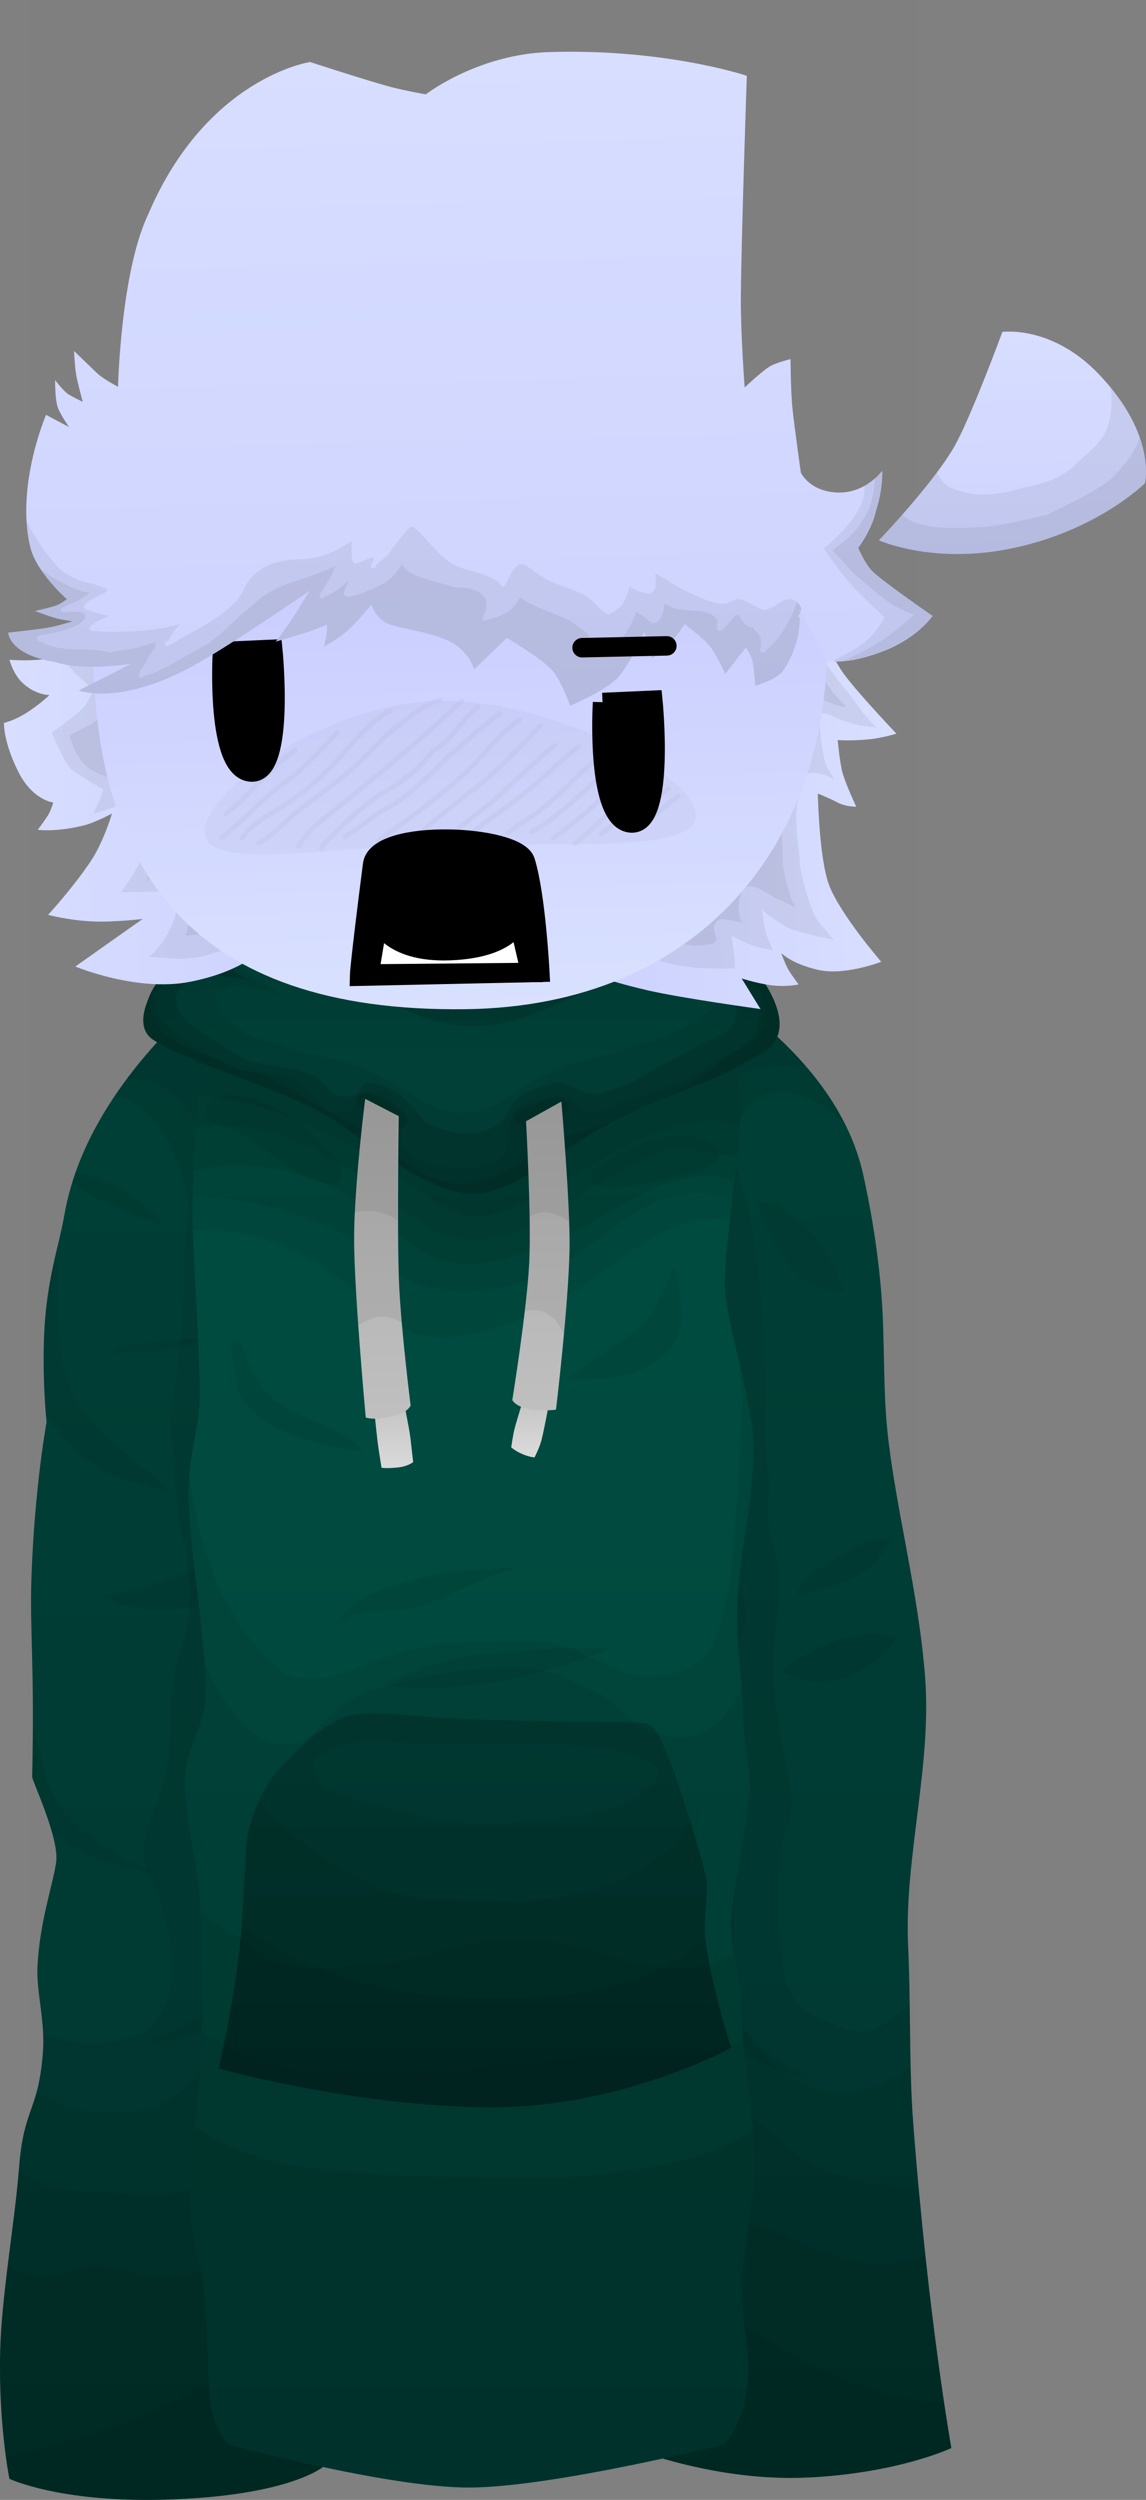<svg version="1.1" xmlns="http://www.w3.org/2000/svg" xmlns:xlink="http://www.w3.org/1999/xlink" width="117.804" height="256.899" viewBox="0,0,117.804,256.899"><rect x="0" y="0" width="117.804" height="256.899" fill="#808080" stroke="none"/><defs><linearGradient x1="286.158" y1="150.977" x2="286.158" y2="308.716" gradientUnits="userSpaceOnUse" id="color-1"><stop offset="0" stop-color="#004036"/><stop offset="1" stop-color="#003831"/></linearGradient><linearGradient x1="351.958" y1="149.625" x2="351.958" y2="307.046" gradientUnits="userSpaceOnUse" id="color-2"><stop offset="0" stop-color="#004036"/><stop offset="1" stop-color="#003831"/></linearGradient><linearGradient x1="319.939" y1="146.092" x2="319.939" y2="309.604" gradientUnits="userSpaceOnUse" id="color-3"><stop offset="0" stop-color="#004d41"/><stop offset="1" stop-color="#00453b"/></linearGradient><linearGradient x1="320.576" y1="230.609" x2="320.576" y2="266.638" gradientUnits="userSpaceOnUse" id="color-4"><stop offset="0" stop-color="#004036"/><stop offset="1" stop-color="#003831"/></linearGradient><linearGradient x1="318.348" y1="138.955" x2="318.348" y2="163.308" gradientUnits="userSpaceOnUse" id="color-5"><stop offset="0" stop-color="#003831"/><stop offset="1" stop-color="#004036"/></linearGradient><linearGradient x1="326.227" y1="197.667" x2="326.227" y2="203.133" gradientUnits="userSpaceOnUse" id="color-6"><stop offset="0" stop-color="#c3c3c3"/><stop offset="1" stop-color="#d9d9d9"/></linearGradient><linearGradient x1="327.404" y1="166.936" x2="327.404" y2="198.471" gradientUnits="userSpaceOnUse" id="color-7"><stop offset="0" stop-color="#acacac"/><stop offset="1" stop-color="#bfbfbf"/></linearGradient><linearGradient x1="311.761" y1="197.934" x2="311.761" y2="204.657" gradientUnits="userSpaceOnUse" id="color-8"><stop offset="0" stop-color="#c3c3c3"/><stop offset="1" stop-color="#d9d9d9"/></linearGradient><linearGradient x1="310.895" y1="167.397" x2="310.895" y2="199.033" gradientUnits="userSpaceOnUse" id="color-9"><stop offset="0" stop-color="#acacac"/><stop offset="1" stop-color="#bfbfbf"/></linearGradient><linearGradient x1="335.127" y1="135.382" x2="361.634" y2="134.809" gradientUnits="userSpaceOnUse" id="color-10"><stop offset="0" stop-color="#ced3ff"/><stop offset="1" stop-color="#d7deff"/></linearGradient><linearGradient x1="272.274" y1="137.611" x2="298.731" y2="137.038" gradientUnits="userSpaceOnUse" id="color-11"><stop offset="0" stop-color="#d7deff"/><stop offset="1" stop-color="#ced3ff"/></linearGradient><linearGradient x1="318.136" y1="81.206" x2="319.792" y2="157.686" gradientUnits="userSpaceOnUse" id="color-12"><stop offset="0" stop-color="#bfbfff"/><stop offset="1" stop-color="#d9e1ff"/></linearGradient><linearGradient x1="375.352" y1="88.054" x2="375.844" y2="110.8" gradientUnits="userSpaceOnUse" id="color-13"><stop offset="0" stop-color="#d7deff"/><stop offset="1" stop-color="#ced3ff"/></linearGradient><linearGradient x1="317.725" y1="59.55" x2="319.179" y2="126.752" gradientUnits="userSpaceOnUse" id="color-14"><stop offset="0" stop-color="#d7deff"/><stop offset="1" stop-color="#ced3ff"/></linearGradient></defs><g transform="translate(-271.666,-53.982)"><g stroke-miterlimit="10"><g stroke-linecap="butt"><path d="M274.689,307.207v-253.225h91.182v253.225z" fill-opacity="0.01" fill="#000000" stroke="none" stroke-width="0"/><path d="M277.49,304.986c0,0 2.31,-94.384 2.152,-118.012c-0.055,-8.153 8.187,-36.761 40.202,-36.921c31.602,-0.158 39.857,29.487 39.849,36.897c-0.077,46.243 3.168,117.986 3.168,117.986z" fill="#ffffff" stroke="#000000" stroke-width="2"/><g stroke="none"><g><g stroke-width="0"><g><g><path d="M272.637,308.716c0,0 -1.124,-5.467 -0.954,-13.002c0.133,-5.872 1.486,-13.162 1.947,-19.043c0.486,-6.199 1.971,-5.638 2.445,-11.758c0.251,-3.243 -0.692,-6.279 -0.558,-8.849c0.241,-4.627 1.497,-8.052 1.912,-10.646c0.397,-2.478 -2.467,-8.435 -2.457,-8.845c0.263,-11.445 -0.265,-15.046 -0.069,-20.607c0.325,-9.236 1.551,-15.849 1.551,-15.849c0,0 -0.453,-4.153 -0.25,-9.011c0.233,-5.579 1.558,-9.237 2.071,-12.23c2.808,-16.381 21.404,-27.899 21.404,-27.899c0,0 1.484,2.641 1.601,8.325c0.148,7.19 -1.037,18.824 -0.714,31.412c0.17,6.608 0.769,13.919 0.886,21.087c0.056,3.427 -1.832,7.233 -1.746,10.673c0.209,8.3 2.279,17.042 2.459,24.65c0.127,5.387 -1.765,11.174 -1.58,15.752c0.236,5.834 4.87,22.6 4.981,25.807c0.303,8.708 -0.451,18.625 -0.451,18.625c0,0 -3.356,3.219 -16.782,3.551c-10.621,0.263 -15.695,-2.145 -15.695,-2.145z" fill="url(#color-1)"/><path d="M336.845,305.651c0,0 2.601,-5.737 2.504,-11.392c-0.054,-3.142 -0.51,-8.551 -0.737,-15.638c-0.188,-5.874 3.666,-9.048 3.41,-16.645c-0.211,-6.283 -1.819,-6.504 -2.2,-13.536c-0.49,-9.05 1.358,-14.714 0.808,-24.436c-0.112,-1.974 0.765,-2.765 0.639,-4.756c-0.346,-5.469 0.328,-16.681 -0.136,-22.112c-0.274,-3.211 -3.267,-10.794 -3.589,-13.767c-0.238,-2.196 0.335,-3.485 0.126,-5.461c-0.985,-9.28 -3.256,-16.435 -3.887,-21.178c-0.635,-4.774 0.372,-7.105 0.372,-7.105c0,0 22.529,8.634 26.222,24.965c0.663,2.93 1.554,7.697 1.928,12.878c0.319,4.417 0.127,9.107 0.576,13.513c0.785,7.715 3.212,16.567 3.884,25.373c0.695,9.11 -2.158,18.572 -1.748,27.547c0.289,6.328 0.085,12.557 0.522,18.267c1.539,20.088 3.921,33.382 3.921,33.382c0,0 -5.478,2.605 -14.858,3.034c-9.322,0.426 -17.757,-2.934 -17.757,-2.934z" fill="url(#color-2)"/><path d="M271.683,295.715c0.133,-5.872 1.486,-13.162 1.947,-19.043c0.486,-6.199 1.971,-5.638 2.445,-11.758c0.052,-0.666 0.053,-1.323 0.023,-1.969c0.302,0.117 0.59,0.217 0.845,0.303c3.773,1.272 6.114,0.849 9.844,-0.473c3.886,-3.766 2.723,-9.281 1.173,-13.92c-0.401,-1.199 -1.263,-2.353 -1.462,-3.595c-0.41,-2.565 1.238,-5.37 1.849,-7.812c1.255,-3.756 0.613,-7.221 1.158,-11.035c0.291,-2.034 1.214,-3.943 1.495,-5.963c0.421,-3.023 -0.17,-7.583 -1.125,-10.448c0.02,-4.092 -1.09,-8.679 -0.375,-12.808c0.823,-4.752 1.138,-9.924 1.138,-14.789c0,-1.358 0.393,-2.874 0.374,-4.164c-0.054,-3.799 -2.962,-10.318 -6.711,-11.421c-0.309,-0.091 -0.607,-0.135 -0.894,-0.14c6.445,-9.615 16.27,-15.7 16.27,-15.7c0,0 1.484,2.641 1.601,8.325c0.148,7.19 -1.037,18.824 -0.714,31.412c0.17,6.608 0.769,13.919 0.886,21.087c0.056,3.427 -1.832,7.233 -1.746,10.673c0.209,8.3 2.279,17.042 2.459,24.65c0.127,5.387 -1.765,11.174 -1.58,15.752c0.236,5.834 4.87,22.6 4.981,25.807c0.303,8.708 -0.451,18.625 -0.451,18.625c0,0 -3.356,3.219 -16.782,3.551c-10.614,0.263 -15.688,-2.141 -15.695,-2.145c-0.002,-0.011 -1.124,-5.474 -0.954,-13.002z" fill-opacity="0.063" fill="#000000"/><path d="M336.845,305.651c0,0 2.601,-5.737 2.504,-11.392c-0.054,-3.142 -0.51,-8.551 -0.737,-15.638c-0.188,-5.874 3.666,-9.048 3.41,-16.645c-0.211,-6.283 -1.819,-6.504 -2.2,-13.536c-0.49,-9.05 1.358,-14.714 0.808,-24.436c-0.112,-1.974 0.765,-2.765 0.639,-4.756c-0.346,-5.469 0.328,-16.681 -0.136,-22.112c-0.274,-3.211 -3.267,-10.794 -3.589,-13.767c-0.238,-2.196 0.335,-3.485 0.126,-5.461c-0.985,-9.28 -3.256,-16.435 -3.887,-21.178c-0.635,-4.774 0.372,-7.105 0.372,-7.105c0,0 17.814,6.827 24.357,19.822c-3.044,-3.008 -8.262,-5.499 -10.862,-0.18c-1.286,2.632 0.308,6.314 0.962,8.926c1.716,8.582 1.747,17.006 1.794,25.769c0.54,2.158 0.062,4.452 0.255,6.686c0.133,1.541 0.875,2.929 1.039,4.437c0.31,2.86 -0.298,5.769 -0.521,8.59c-0.231,2.921 0.306,6.16 0.786,9.041c0.377,2.263 1.299,5.169 1.029,7.473c-0.158,1.343 -0.894,2.536 -1.037,3.904c-0.48,4.59 -0.351,9.345 0.567,13.874c0.746,1.504 1.291,2.454 2.864,3.174c1.222,0.56 3.791,1.769 5.133,1.637c1.521,-0.149 2.543,-1.188 3.652,-2.02c0.346,-0.259 0.682,-0.524 1.009,-0.794c0.06,4.219 0.062,8.33 0.359,12.203c1.539,20.088 3.921,33.382 3.921,33.382c0,0 -5.478,2.605 -14.858,3.034c-9.322,0.426 -17.757,-2.934 -17.757,-2.934z" fill-opacity="0.063" fill="#000000"/><path d="M271.683,295.715c0.133,-5.872 1.486,-13.162 1.947,-19.043c0.345,-4.399 1.193,-5.394 1.826,-7.789c6.791,4.21 17.827,2.733 17.827,-7.015c1.157,-3.323 0.835,-7.351 0.326,-10.757c-0.301,-2.014 -1.638,-3.866 -1.957,-5.871c-0.433,-2.721 0.665,-6.418 0.665,-9.298c-0.013,-2.079 1.041,-3.724 1.297,-5.749c0.339,-2.678 -0.295,-5.473 0,-8.154c0.207,-1.881 1.609,-3.808 1.638,-5.667c0.025,-1.61 -0.479,-4.167 -0.991,-5.705c0.063,-9.73 0.013,-19.23 0.013,-28.868c0,-5.604 -0.769,-12.722 -6.019,-16.18c-1.066,-0.702 -2.314,-0.656 -3.496,-0.846c6.379,-8.507 14.918,-13.796 14.918,-13.796c0,0 1.484,2.641 1.601,8.325c0.148,7.19 -1.037,18.824 -0.714,31.412c0.17,6.608 0.769,13.919 0.886,21.087c0.056,3.427 -1.832,7.233 -1.746,10.673c0.209,8.3 2.279,17.042 2.459,24.65c0.127,5.387 -1.765,11.174 -1.58,15.752c0.236,5.834 4.87,22.6 4.981,25.807c0.303,8.708 -0.451,18.625 -0.451,18.625c0,0 -3.356,3.219 -16.782,3.551c-10.614,0.263 -15.688,-2.141 -15.695,-2.145c-0.002,-0.011 -1.124,-5.474 -0.954,-13.002z" fill-opacity="0.063" fill="#000000"/><path d="M336.845,305.651c0,0 2.601,-5.737 2.504,-11.392c-0.054,-3.142 -0.51,-8.551 -0.737,-15.638c-0.188,-5.874 3.666,-9.048 3.41,-16.645c-0.211,-6.283 -1.819,-6.504 -2.2,-13.536c-0.49,-9.05 1.358,-14.714 0.808,-24.436c-0.112,-1.974 0.765,-2.765 0.639,-4.756c-0.346,-5.469 0.328,-16.681 -0.136,-22.112c-0.274,-3.211 -3.267,-10.794 -3.589,-13.767c-0.238,-2.196 0.335,-3.485 0.126,-5.461c-0.985,-9.28 -3.256,-16.435 -3.887,-21.178c-0.635,-4.774 0.372,-7.105 0.372,-7.105c0,0 12.39,4.749 20.3,13.864c-2.441,-0.043 -4.947,-0.041 -7.151,1.104c-4.184,2.174 -3.815,9.825 -2.836,13.741c0.014,3.543 1.311,7.189 1.299,10.703c-0.019,5.569 0.645,11.143 0.663,16.732c0.925,2.774 0.219,6.225 0.652,9.132c0.258,1.73 1.267,3.337 1.292,5.097c0.015,1.057 -0.835,2.372 -0.972,3.427c-0.34,2.623 -0.653,5.46 0,8.072c0,1.988 1.33,3.924 1.298,5.787c-0.049,2.835 -0.988,5.808 -1.298,8.646c-0.449,4.117 -0.334,8.35 -0.334,12.516c0.031,5.074 5.451,10.402 10.761,10.458c2.602,0.027 5.23,-0.924 7.447,-2.457c0.046,1.952 0.12,3.864 0.262,5.721c1.539,20.088 3.921,33.382 3.921,33.382c0,0 -5.478,2.605 -14.858,3.034c-9.322,0.426 -17.757,-2.934 -17.757,-2.934z" fill-opacity="0.063" fill="#000000"/><path d="M271.683,295.715c0.132,-5.826 1.465,-13.049 1.936,-18.905c0.264,0.253 0.539,0.496 0.827,0.728c2.826,2.269 7.955,1.311 11.205,2.123c2.885,0.015 6.907,-0.532 9.236,-2.502c3.253,-2.752 4.606,-10.541 3.289,-14.306c0.017,-2.703 -0.671,-5.461 -0.321,-8.198c0.214,-1.671 0.702,-3.689 0.66,-5.341c-0.055,-2.185 -1.632,-3.993 -1.312,-6.401c0.37,-2.783 1.625,-4.913 1.625,-7.784c-1.086,-3.257 0.143,-7.058 -0.326,-10.437c-0.839,-6.042 -0.313,-12.656 -0.313,-18.757c0,-7.581 1.917,-15.372 0.971,-22.953c-0.331,-2.651 -1.31,-5.187 -1.31,-7.866c-1.845,-5.73 -4.231,-12.106 -9.584,-14.519c5.611,-6.026 11.411,-9.619 11.411,-9.619c0,0 1.484,2.641 1.601,8.325c0.148,7.19 -1.037,18.824 -0.714,31.412c0.17,6.608 0.769,13.919 0.886,21.087c0.056,3.427 -1.832,7.233 -1.746,10.673c0.209,8.3 2.279,17.042 2.459,24.65c0.127,5.387 -1.765,11.174 -1.58,15.752c0.236,5.834 4.87,22.6 4.981,25.807c0.303,8.708 -0.451,18.625 -0.451,18.625c0,0 -3.356,3.219 -16.782,3.551c-10.614,0.263 -15.688,-2.141 -15.695,-2.145c-0.002,-0.011 -1.124,-5.474 -0.954,-13.002z" fill-opacity="0.063" fill="#000000"/><path d="M336.845,305.651c0,0 2.601,-5.737 2.504,-11.392c-0.054,-3.142 -0.51,-8.551 -0.737,-15.638c-0.188,-5.874 3.666,-9.048 3.41,-16.645c-0.211,-6.283 -1.819,-6.504 -2.2,-13.536c-0.49,-9.05 1.358,-14.714 0.808,-24.436c-0.112,-1.974 0.765,-2.765 0.639,-4.756c-0.346,-5.469 0.328,-16.681 -0.136,-22.112c-0.274,-3.211 -3.267,-10.794 -3.589,-13.767c-0.238,-2.196 0.335,-3.485 0.126,-5.461c-0.985,-9.28 -3.256,-16.435 -3.887,-21.178c-0.635,-4.774 0.372,-7.105 0.372,-7.105c0,0 8.632,3.308 16.085,9.702c-2.599,1.266 -5.485,1.815 -7.51,4.225c-3.052,3.63 -1.782,8.288 -3.149,12.542c-0.039,4.407 1.826,8.081 2.278,12.35c0.334,3.16 1.34,6.244 1.627,9.419c0.261,2.893 0.172,5.599 0.652,8.48c0.016,2.295 0.636,4.582 0.336,6.933c-0.35,2.733 -1.318,5.988 -0.984,8.762c0.182,1.511 1.623,2.98 1.623,4.444c0,1.904 -0.974,4.051 -0.974,6.098c-0.667,3.333 0.172,6.729 -0.318,10.049c-0.937,6.349 -1.263,13.277 1.68,19.098c0.568,2.26 -0.245,4.711 0.666,6.885c1.111,2.649 2.71,2.463 4.457,4.238c4.35,4.42 9.196,5.857 15.462,5.83c1.498,16.398 3.374,26.869 3.374,26.869c0,0 -5.478,2.605 -14.858,3.034c-9.322,0.426 -17.757,-2.934 -17.757,-2.934z" fill-opacity="0.063" fill="#000000"/><path d="M271.683,295.715c0.062,-2.747 0.391,-5.804 0.771,-8.883c1.056,0.579 2.256,0.944 3.668,1.044c1.522,0.108 2.904,-0.826 4.318,-1.088c1.938,-0.359 3.787,0.487 5.631,0.859c8.04,1.321 13.354,-4.438 17.056,-10.852c1.2,5.311 2.382,10.289 2.437,11.89c0.303,8.708 -0.451,18.625 -0.451,18.625c0,0 -3.356,3.219 -16.782,3.551c-10.614,0.263 -15.688,-2.141 -15.695,-2.145c-0.002,-0.011 -1.124,-5.474 -0.954,-13.002z" fill-opacity="0.063" fill="#000000"/><path d="M336.845,305.651c0,0 2.601,-5.737 2.504,-11.392c-0.054,-3.142 -0.51,-8.551 -0.737,-15.638c-0.051,-1.581 0.191,-2.966 0.568,-4.295c2.781,3.968 6.423,7.179 11.247,8.564c3.807,1.637 7.873,3.715 12.134,3.701c1.466,-0.005 2.855,-0.436 4.212,-1.013c1.329,12.38 2.689,19.973 2.689,19.973c0,0 -5.478,2.605 -14.858,3.034c-9.322,0.426 -17.757,-2.934 -17.757,-2.934z" fill-opacity="0.063" fill="#000000"/><path d="M305.565,288.684c0.303,8.708 -0.451,18.625 -0.451,18.625c0,0 -3.356,3.219 -16.782,3.551c-10.614,0.263 -15.688,-2.141 -15.695,-2.145c-0.001,-0.004 -0.175,-0.852 -0.376,-2.337c3.994,-0.786 7.908,-2.06 11.766,-3.348c7.918,-3.247 16.494,-7.267 21.534,-14.403c0.001,0.019 0.002,0.038 0.002,0.057z" fill-opacity="0.063" fill="#000000"/><path d="M336.845,305.651c0,0 2.601,-5.737 2.504,-11.392c-0.033,-1.91 -0.214,-4.657 -0.402,-8.109c4.089,4.003 9.435,6.94 14.119,9.748c4.637,2.32 10.244,4.819 15.649,4.988c0.45,3.016 0.746,4.665 0.746,4.665c0,0 -5.478,2.605 -14.858,3.034c-9.322,0.426 -17.757,-2.934 -17.757,-2.934z" fill-opacity="0.063" fill="#000000"/></g><path d="M297.694,256.347c2.747,-3.572 3.874,-9.028 4.208,-13.459c0.134,1.444 0.229,2.859 0.262,4.238c0.084,3.535 -0.703,7.243 -1.201,10.667c-4.643,4.335 -7.655,5.178 -14.866,6.3c5.023,-2.348 8.183,-3.306 11.598,-7.746z" fill-opacity="0.063" fill="#000000"/><path d="M274.972,236.573c0.042,-1.838 0.064,-3.474 0.072,-4.948c1.196,3.225 1.275,6.55 3.66,9.08c3.432,3.64 9.183,5.88 9.183,5.88c0,0 -3.395,-0.528 -6.265,-1.626c-2.055,-0.786 -3.601,-2.182 -4.539,-2.421c-0.701,-2.638 -2.118,-5.676 -2.112,-5.965z" fill-opacity="0.063" fill="#000000"/><path d="M276.204,191.107c0.144,-3.448 0.705,-6.163 1.234,-8.44c0.307,5.89 -0.227,11.026 2.06,15.198c1.892,3.453 6.257,6.075 9.788,9.444c-4.466,-1.061 -7.602,-1.613 -10.585,-5.102c-0.847,-0.991 -1.682,-1.775 -2.322,-2.903c-0.119,-1.44 -0.325,-4.629 -0.175,-8.199z" fill-opacity="0.063" fill="#000000"/><path d="M339.822,248.441c-0.021,-0.391 -0.038,-0.776 -0.051,-1.156c1.298,4.046 2.895,8.405 5.58,11.815c2.743,3.482 5.265,6.698 10.091,8.515c-6.012,-0.69 -9.213,-4.073 -13.616,-8.225c-0.495,-3.938 -1.684,-5.034 -2.004,-10.949z" fill-opacity="0.063" fill="#000000"/></g><path d="M282.882,193.14l0.002,-0l0.014,-0.024l0.122,-0.061l0.879,-0.753l0.59,-0.074l0.034,-0.013l0.036,0.003l1.641,-0.252l1.774,-0.127l0.019,-0.006l0.02,0.003l3.029,-0.263l1.919,-0.087l-1.165,0.453l-1.569,0.483l-1.505,0.347l-2.263,0.238h-1.61l-0.088,0.022l-0.09,-0.016l-1.786,0.128z" fill-opacity="0.063" fill="#000000"/><path d="M279.758,174.433h0.094l0.197,0.049l0.845,0.242l0.628,0.209l1.312,0.596l1.212,0.606l1.113,0.668l1.77,1.416l1.463,1.463l0.28,0.311l-1.501,-0.5l-2.354,-0.915l-0.005,-0.001l-0.004,-0.003l-1.629,-0.626l-1.949,-0.975l-1.229,-0.737l-0.953,-0.607c0.124,-0.409 0.258,-0.814 0.4,-1.215c0.102,0.013 0.205,0.019 0.31,0.019z" fill-opacity="0.063" fill="#000000"/><path d="M288.739,216.322c5.383,-1.871 8.721,-4.659 12.615,-8.157c0.043,1.214 0.076,2.427 0.096,3.637c0.007,0.427 -0.016,0.86 -0.062,1.297c-2.091,5.842 -13.147,7.571 -18.276,5.447c-0.337,-0.139 -0.611,-0.377 -0.848,-0.672c2.643,-0.275 5.96,-1.373 6.476,-1.552z" fill-opacity="0.063" fill="#000000"/></g><path d="M354.336,224.121c2.046,-1.285 4.173,-1.941 6.459,-2.251c0.736,-0.1 3.181,0.399 3.181,0.399c0,0 -1.357,1.566 -2.082,2.175c-2.028,1.703 -4.505,2.601 -7.179,2.276c-1.81,-0.516 -2.815,-0.992 -2.815,-0.992c0,0 2.144,-1.695 2.437,-1.606z" fill-opacity="0.063" fill="#000000" stroke-width="0.5"/><path d="M360.647,212.298c0.601,-0.223 2.745,-0.219 2.745,-0.219c0,0 -1.269,2.142 -2.284,2.975c-2.18,1.791 -7.52,3.004 -7.52,3.004c0,0 0.067,-1.635 2.154,-2.853z" fill-opacity="0.063" fill="#000000" stroke-width="0.5"/><path d="M352.105,178.28c2.249,1.176 4.073,3.444 5.161,5.582c0.539,1.06 1.195,3.009 1.195,3.009c0,0 -2.136,-0.382 -2.792,-0.614c-3.947,-1.399 -6.287,-8.75 -6.287,-8.75l1.983,0.163c0,0 0.654,0 0.741,0.61z" fill-opacity="0.063" fill="#000000" stroke-width="0.5"/></g><g stroke-width="0"><path d="M295.101,305.149c0,0 -1.297,-1.387 -1.731,-3.927c-0.498,-2.906 -0.176,-7.292 -0.799,-12.351c-0.297,-2.411 -1.176,-4.74 -1.319,-7.475c-0.232,-4.441 0.576,-9.191 0.944,-14.133c0.4,-5.373 0.364,-10.99 0.07,-17.121c-0.203,-4.238 -1.473,-8.536 -1.615,-12.821c-0.111,-3.351 2.32,-6.333 2.203,-9.641c-0.245,-6.943 -1.641,-13.714 -1.803,-19.995c-0.105,-4.077 1.251,-7.318 1.16,-10.911c-0.2,-7.966 -0.706,-13.573 -0.756,-17.907c-0.123,-10.636 1.918,-22.722 1.918,-22.722c0,0 10.9,-10.899 25.371,-10c2.907,0.181 5.434,1.065 7.789,1.516c15.351,2.94 19.619,10.121 19.619,10.121c0,0 1.369,-0.443 1.599,11.362c0.058,2.968 -1.745,13.522 -1.569,17.089c0.205,4.155 2.824,11.533 2.919,16.01c0.141,6.646 -1.799,11.752 -1.641,18.819c0.096,4.274 0.551,5.53 0.635,9.894c0.044,2.271 0.629,4.274 0.665,6.548c0.042,2.676 -2.004,11.683 -1.955,14.278c0.056,2.981 1.021,5.718 1.076,8.547c0.109,5.589 1.288,10.833 1.346,15.54c0.056,4.509 -1.351,9.871 -1.313,13.186c0.036,3.221 0.692,6.426 0.692,8.183c0,5.295 -2.455,7.914 -2.455,7.914c0,0 -17.739,4.455 -26.318,4.455c-8.436,0 -24.735,-4.455 -24.735,-4.455z" fill="url(#color-3)"/><path d="M294.145,266.549c0,0 1.362,-5.786 2.086,-11.858c0.583,-4.887 0.493,-9.958 0.931,-12.347c0.505,-2.757 2.463,-5.709 2.463,-5.709c0,0 4.856,-5.978 8.522,-6.46c2.782,-0.366 7.2,0.345 11.767,0.488c8.476,0.266 17.466,0.335 17.466,0.335c0,0 1.303,-0.039 1.87,1.067c1.626,3.17 3.962,10.549 4.949,14.652c0.467,1.94 -0.376,4.171 0.038,7.023c0.73,5.028 2.592,10.673 2.592,10.673c0,0 -11.197,6.148 -24.621,6.118c-13.929,-0.03 -28.062,-3.983 -28.062,-3.983z" fill="url(#color-4)"/><path d="M294.145,266.549c0,0 1.362,-5.786 2.086,-11.858c0.583,-4.887 0.493,-9.958 0.931,-12.347c0.505,-2.757 2.463,-5.709 2.463,-5.709c0,0 4.856,-5.978 8.522,-6.46c2.782,-0.366 7.2,0.345 11.767,0.488c8.476,0.266 17.466,0.335 17.466,0.335c0,0 1.303,-0.039 1.87,1.067c1.626,3.17 3.962,10.549 4.949,14.652c0.467,1.94 -0.376,4.171 0.038,7.023c0.73,5.028 2.592,10.673 2.592,10.673c0,0 -11.197,6.148 -24.621,6.118c-13.929,-0.03 -28.062,-3.983 -28.062,-3.983zM329.568,233.286c-2.197,-0.071 -9.9,0.018 -15.026,-0.174c-3.298,-0.123 -6.664,-0.835 -9.636,1.024c-1.208,0.754 -1.571,0.925 -0.377,3.031c0.69,1.217 4.642,1.903 5.943,2.292c5.6,1.678 9.4,2.134 15.452,1.665c4.216,-0.6 10.723,-0.509 13.185,-4.334c1.723,-2.676 -7.288,-3.433 -9.542,-3.505z" fill-opacity="0.063" fill="#000000"/><path d="M294.145,266.549c0,0 1.362,-5.786 2.086,-11.858c0.583,-4.887 0.493,-9.958 0.931,-12.347c0.206,-1.125 0.654,-2.283 1.113,-3.259c0.814,0.843 1.63,1.684 2.459,2.512c4.097,3.514 8.841,6.872 14.409,7.42c3.122,0.307 6.313,0.192 9.447,0.412c6.064,-0.348 14.779,-2.365 18.046,-8.288c0.638,2.056 1.194,4.045 1.563,5.577c0.467,1.94 -0.376,4.171 0.038,7.023c0.73,5.028 2.592,10.673 2.592,10.673c0,0 -11.197,6.148 -24.621,6.118c-13.929,-0.03 -28.062,-3.983 -28.062,-3.983z" fill-opacity="0.063" fill="#000000"/><path d="M294.145,266.549c0,0 1.362,-5.786 2.086,-11.858c0.114,-0.958 0.203,-1.923 0.274,-2.874c7.811,5.458 15.958,7.531 25.731,7.535c8.65,-0.004 14.857,-0.87 21.948,-6.028c0.015,0.137 0.032,0.276 0.052,0.416c0.73,5.028 2.592,10.673 2.592,10.673c0,0 -11.197,6.148 -24.621,6.118c-13.929,-0.03 -28.062,-3.983 -28.062,-3.983z" fill-opacity="0.063" fill="#000000"/><path d="M295.101,305.149c0,0 -1.297,-1.387 -1.731,-3.927c-0.498,-2.906 -0.176,-7.292 -0.799,-12.351c-0.297,-2.411 -1.176,-4.74 -1.319,-7.475c-0.232,-4.441 0.576,-9.191 0.944,-14.133c0.4,-5.373 0.364,-10.99 0.07,-17.121c-0.203,-4.238 -1.473,-8.536 -1.615,-12.821c-0.111,-3.351 2.32,-6.333 2.203,-9.641c-0.245,-6.943 -1.641,-13.714 -1.803,-19.995c-0.019,-0.734 0.01,-1.442 0.068,-2.129c1.202,7.899 3.332,15.39 10.021,20.585c4.317,1.287 7.416,-1.122 11.457,-2.289c4.346,-1.255 9.27,-1.24 13.757,-1.24c4.213,-0.014 6.535,2.435 10.296,3.424c2.651,0.697 6.605,-0.127 8.057,-2.672c1.075,-1.885 1.406,-4.396 1.925,-6.483c0.748,-5.932 0.858,-11.654 1.288,-17.576c0.125,-1.72 -0.088,-3.427 -0.223,-5.139c0.688,2.907 1.359,5.85 1.406,8.075c0.141,6.646 -1.799,11.752 -1.641,18.819c0.096,4.274 0.551,5.53 0.635,9.894c0.044,2.271 0.629,4.274 0.665,6.548c0.042,2.676 -2.004,11.683 -1.955,14.278c0.056,2.981 1.021,5.718 1.076,8.547c0.109,5.589 1.288,10.833 1.346,15.54c0.056,4.509 -1.351,9.871 -1.313,13.186c0.036,3.221 0.692,6.426 0.692,8.183c0,5.295 -2.455,7.914 -2.455,7.914c0,0 -17.739,4.455 -26.318,4.455c-8.436,0 -24.735,-4.455 -24.735,-4.455z" fill-opacity="0.063" fill="#000000"/><path d="M291.456,178.867c-0.123,-10.636 1.918,-22.722 1.918,-22.722c0,0 10.9,-10.899 25.371,-10c2.907,0.181 5.434,1.065 7.789,1.516c15.351,2.94 19.619,10.121 19.619,10.121c0,0 1.369,-0.443 1.599,11.362c0.034,1.751 -0.579,6.142 -1.052,10.181c-6.974,-1.048 -13.13,6.294 -18.883,9.168c-3.876,1.548 -9.659,4.022 -13.909,2.382c-2.768,-1.069 -4.749,-3.517 -7.089,-5.197c-4.258,-3.551 -9.836,-5.609 -15.33,-5.242c-0.017,-0.541 -0.029,-1.063 -0.035,-1.568z" fill-opacity="0.063" fill="#000000"/><path d="M295.101,305.149c0,0 -1.297,-1.387 -1.731,-3.927c-0.498,-2.906 -0.176,-7.292 -0.799,-12.351c-0.297,-2.411 -1.176,-4.74 -1.319,-7.475c-0.232,-4.441 0.576,-9.191 0.944,-14.133c0.4,-5.373 0.364,-10.99 0.07,-17.121c-0.203,-4.238 -1.473,-8.536 -1.615,-12.821c-0.111,-3.351 2.32,-6.333 2.203,-9.641c-0.032,-0.918 -0.085,-1.833 -0.152,-2.745c1.67,3.816 4.737,8.888 9.045,8.319c1.84,-0.243 2.651,-1.803 3.81,-2.962c1.465,-1.465 3.199,-2.35 5.19,-2.842c4.782,-1.365 10.71,-2.493 15.703,-1.946c2.623,0.288 4.656,1.686 6.984,2.574c1.66,1.119 2.85,2.888 4.72,3.697c4.917,2.126 8.151,-0.574 9.763,-4.388c0.084,0.994 0.154,2.106 0.182,3.566c0.044,2.271 0.629,4.274 0.665,6.548c0.042,2.676 -2.004,11.683 -1.955,14.278c0.056,2.981 1.021,5.718 1.076,8.547c0.109,5.589 1.288,10.833 1.346,15.54c0.056,4.509 -1.351,9.871 -1.313,13.186c0.036,3.221 0.692,6.426 0.692,8.183c0,5.295 -2.455,7.914 -2.455,7.914c0,0 -17.739,4.455 -26.318,4.455c-8.436,0 -24.735,-4.455 -24.735,-4.455z" fill-opacity="0.063" fill="#000000"/><path d="M293.374,156.145c0,0 10.9,-10.899 25.371,-10c2.907,0.181 5.434,1.065 7.789,1.516c15.351,2.94 19.619,10.121 19.619,10.121c0,0 1.369,-0.443 1.599,11.362c0.023,1.161 -0.239,3.482 -0.556,6.092c-6.087,-1.692 -10.626,2.351 -16.125,5.091c-4.757,2.036 -10.095,5.036 -15.225,2.68c-2.081,-0.956 -3.982,-3.079 -5.735,-4.538c-4.918,-3.509 -12.419,-5.997 -18.593,-4.113c0.344,-9.27 1.855,-18.211 1.855,-18.211z" fill-opacity="0.063" fill="#000000"/><path d="M295.101,305.149c0,0 -1.297,-1.387 -1.731,-3.927c-0.498,-2.906 -0.176,-7.292 -0.799,-12.351c-0.297,-2.411 -1.176,-4.74 -1.319,-7.475c-0.232,-4.441 0.576,-9.191 0.944,-14.133c0.396,-5.324 0.364,-10.888 0.078,-16.953c0.613,0.579 1.299,1.095 2.011,1.563c0.438,0.402 0.924,0.715 1.452,0.878c0.152,0.086 0.305,0.17 0.456,0.252c1.411,0.767 2.413,2.019 3.941,2.604c2.945,1.126 6.847,0.508 9.899,0.066c4.322,-0.027 8.592,-2.003 12.935,-2.367c4.181,-0.35 8.586,0.64 12.525,1.954c4.504,1.489 8.199,1.357 11.626,-0.446c0.305,1.861 0.729,3.668 0.765,5.515c0.109,5.589 1.288,10.833 1.346,15.54c0.056,4.509 -1.351,9.871 -1.313,13.186c0.036,3.221 0.692,6.426 0.692,8.183c0,5.295 -2.455,7.914 -2.455,7.914c0,0 -17.739,4.455 -26.318,4.455c-8.436,0 -24.735,-4.455 -24.735,-4.455z" fill-opacity="0.063" fill="#000000"/><path d="M293.374,156.145c0,0 10.9,-10.899 25.371,-10c2.907,0.181 5.434,1.065 7.789,1.516c15.351,2.94 19.619,10.121 19.619,10.121c0,0 1.369,-0.443 1.599,11.362c0.003,0.179 0,0.386 -0.009,0.617c-5.889,-2.215 -12.004,2.402 -17.596,5.184c-2.528,1.685 -7.562,4.697 -10.772,3.925c-3.398,-0.817 -6.267,-4.348 -9.344,-5.897c-5.733,-2.856 -11.471,-6.314 -17.999,-6.245c0.566,-6.003 1.34,-10.583 1.34,-10.583z" fill-opacity="0.063" fill="#000000"/><path d="M293.374,156.145c0,0 10.9,-10.899 25.371,-10c2.907,0.181 5.434,1.065 7.789,1.516c15.351,2.94 19.619,10.121 19.619,10.121c0,0 1.369,-0.443 1.599,11.362c0.022,1.123 -0.416,5.654 -0.719,8.159c-6.76,-2.558 -11.64,2.485 -16.779,6.156c-4.49,3.003 -11.785,4.427 -16.918,1.964c-2.149,-1.031 -4.803,-3.556 -6.747,-4.855c-5.022,-2.249 -9.639,-3.485 -15.189,-3.645c0.199,-9.86 1.973,-20.777 1.973,-20.777z" fill-opacity="0.063" fill="#000000"/><path d="M293.374,156.145c0,0 10.9,-10.899 25.371,-10c2.907,0.181 5.434,1.065 7.789,1.516c15.351,2.94 19.619,10.121 19.619,10.121c0,0 1.369,-0.443 1.599,11.362c0.015,0.782 -0.099,2.093 -0.272,3.663c-4.431,-0.3 -5.325,-1.61 -9.055,0.021c-1.769,0.774 -7.902,4.143 -9.235,5.479c-3.008,2.523 -9.573,4.194 -13.082,2.021c-2.153,-1.334 -4.553,-3.226 -6.49,-4.838c-4.689,-3.353 -11.764,-7.005 -17.864,-5.515c0.577,-7.427 1.617,-13.829 1.617,-13.829z" fill-opacity="0.063" fill="#000000"/><path d="M295.101,305.149c0,0 -1.297,-1.387 -1.731,-3.927c-0.498,-2.906 -0.176,-7.292 -0.799,-12.351c-0.297,-2.411 -1.176,-4.74 -1.319,-7.475c-0.232,-4.441 0.576,-9.191 0.944,-14.133c0.108,-1.451 0.184,-2.92 0.232,-4.412c2.096,1.254 4.268,2.355 6.448,3.22c6.237,1.153 12.774,1.142 19.088,0.742c3.173,-0.201 6.258,-0.985 9.445,-0.987c3.712,-0.458 7.732,-0.546 11.487,-0.562c2.117,-0.009 3.319,0.405 5.426,-0.342c1.346,-0.477 2.614,-0.711 3.743,-1.222c0.362,4.331 1.118,8.419 1.165,12.167c0.056,4.509 -1.351,9.871 -1.313,13.186c0.036,3.221 0.692,6.426 0.692,8.183c0,5.295 -2.455,7.914 -2.455,7.914c0,0 -17.739,4.455 -26.318,4.455c-8.436,0 -24.735,-4.455 -24.735,-4.455z" fill-opacity="0.063" fill="#000000"/><path d="M295.101,305.149c0,0 -1.297,-1.387 -1.731,-3.927c-0.498,-2.906 -0.176,-7.292 -0.799,-12.351c-0.297,-2.411 -1.176,-4.74 -1.319,-7.475c-0.147,-2.82 0.125,-5.765 0.437,-8.805c3.422,2.231 8.142,3.814 11.307,4.086c8.685,1.062 17.354,1.142 26.097,1.132c6.545,-0.727 14.34,-1.101 19.971,-4.984c0.091,1.037 0.153,2.052 0.165,3.043c0.056,4.509 -1.351,9.871 -1.313,13.186c0.036,3.221 0.692,6.426 0.692,8.183c0,5.295 -2.455,7.914 -2.455,7.914c0,0 -17.739,4.455 -26.318,4.455c-8.436,0 -24.735,-4.455 -24.735,-4.455z" fill-opacity="0.063" fill="#000000"/></g><g stroke-width="0"><path d="M348.801,153.024c0,0 6.183,6.838 0.807,9.401c-1.015,0.484 -2.541,1.517 -4.354,2.282c-3.396,1.434 -7.799,2.93 -11.745,5.158c-5.175,2.922 -9.189,6.792 -13.268,6.792c-4.678,0 -10.888,-5.433 -14.706,-7.854c-4.262,-2.702 -13.837,-5.316 -18.038,-7.91c-1.937,-1.196 -0.782,-3.719 -0.556,-4.329c0.977,-2.639 3.147,-3.341 3.147,-3.341c0,0 -3.068,-2.691 -1.908,-5.59c0.635,-1.588 4.213,-3.169 6.364,-4.567c4.729,-3.073 16.085,-4.111 23.805,-4.111c6.419,0 14.017,0.868 20.314,2.817c4.632,1.433 8.56,3.68 10.797,5.433c3.081,2.414 -0.658,5.82 -0.658,5.82z" fill="url(#color-5)"/><path d="M342.837,150.215c0,1.345 -5.072,3.153 -11.349,5.842c-3.562,1.526 -7.06,3.385 -11.365,3.385c-4.572,0 -9.447,-2.871 -12.987,-4.974c-5.667,-3.367 -10.32,-4.734 -10.32,-6.031c0,-2.108 10.602,-6.559 22.492,-6.559c11.89,0 23.529,6.229 23.529,8.337z" fill-opacity="0.125" fill="#000000"/><path d="M348.801,153.024c0,0 6.183,6.838 0.807,9.401c-1.015,0.484 -2.541,1.517 -4.354,2.282c-3.396,1.434 -7.799,2.93 -11.745,5.158c-5.175,2.922 -9.189,6.792 -13.268,6.792c-4.678,0 -10.888,-5.433 -14.706,-7.854c-4.262,-2.702 -13.837,-5.316 -18.038,-7.91c-1.937,-1.196 -0.782,-3.719 -0.556,-4.329c0.977,-2.639 3.147,-3.341 3.147,-3.341c0,0 -3.068,-2.691 -1.908,-5.59c0.635,-1.588 4.213,-3.169 6.364,-4.567c1.408,-0.915 3.404,-1.65 5.716,-2.23c-3.924,1.866 -7.172,5.027 -7.133,9.086c1.265,2.896 4.875,4.701 7.617,6.255c-2.033,-0.211 -5.915,-1.763 -6.783,0.088c-0.644,1.374 2.44,3.917 3.936,4.325c1.422,0.388 2.82,0.882 4.22,1.347c2.772,0.694 5.636,1.109 8.198,2.449c5.047,2.641 8.07,6.146 13.719,2.207c2.028,-1.217 4.065,-2.495 6.339,-3.221c4.564,-1.456 11.923,-2.607 15.174,-6.451c-0.555,-1.717 -6.401,-0.193 -7.571,-0.41c1.879,-0.818 7.336,-4.56 8.028,-6.287c1.343,-3.35 -2.908,-5.895 -5.394,-7.399c-0.45,-0.299 -0.915,-0.592 -1.391,-0.876c4.389,1.437 8.092,3.574 10.239,5.255c3.081,2.414 -0.658,5.82 -0.658,5.82z" fill-opacity="0.063" fill="#000000"/><path d="M348.801,153.024c0,0 6.183,6.838 0.807,9.401c-1.015,0.484 -2.541,1.517 -4.354,2.282c-3.396,1.434 -7.799,2.93 -11.745,5.158c-5.175,2.922 -9.189,6.792 -13.268,6.792c-4.678,0 -10.888,-5.433 -14.706,-7.854c-4.262,-2.702 -13.837,-5.316 -18.038,-7.91c-1.937,-1.196 -0.782,-3.719 -0.556,-4.329c0.977,-2.639 3.147,-3.341 3.147,-3.341c0,0 -3.068,-2.691 -1.908,-5.59c0.371,-0.927 1.744,-1.851 3.25,-2.738c-0.237,0.753 -0.3,1.59 -0.136,2.491c0.631,3.466 3.218,5.79 6.061,7.406c-2.023,-0.431 -4.3,-0.982 -6.108,-0.106c-1.977,0.957 -1.853,2.57 -0.542,4.042c0.542,0.609 1.199,1.04 1.878,1.471c1.361,0.863 2.743,1.676 4.09,2.565c2.295,0.927 4.947,0.738 7.158,1.708c0.973,0.427 1.466,1.803 2.49,2.082c0.626,0.171 1.357,0.169 1.945,-0.107c0.464,-0.218 0.505,-1.11 1.016,-1.152c2.427,-0.2 4.812,2.161 6.071,3.961c2.115,1.192 5.543,1.858 7.668,0.129c0.602,-0.49 0.817,-1.321 1.282,-1.942c0.888,-1.186 3.057,-1.808 4.411,-2.164c1.085,-0.285 2.126,0.719 3.207,1.018c1.534,0.424 3.471,-0.631 4.844,-1.185c2.456,-1.464 4.844,-2.749 7.39,-4.022c0.975,-0.487 2.743,-1.165 3.111,-2.331c0.407,-1.289 -0.251,-2.374 -1.318,-3.003c-0.716,-0.422 -1.942,-0.638 -3.291,-0.697c3.34,-1.896 5.719,-5.555 4.982,-9.138c0.69,0.444 1.3,0.878 1.82,1.285c3.081,2.414 -0.658,5.82 -0.658,5.82z" fill-opacity="0.063" fill="#000000"/><path d="M348.801,153.024c0,0 6.183,6.838 0.807,9.401c-1.015,0.484 -2.541,1.517 -4.354,2.282c-3.396,1.434 -7.799,2.93 -11.745,5.158c-5.175,2.922 -9.189,6.792 -13.268,6.792c-4.678,0 -10.888,-5.433 -14.706,-7.854c-4.262,-2.702 -13.837,-5.316 -18.038,-7.91c-1.937,-1.196 -0.782,-3.719 -0.556,-4.329c0.977,-2.639 3.147,-3.341 3.147,-3.341c0,0 -3.068,-2.691 -1.908,-5.59c0.371,-0.927 1.744,-1.851 3.25,-2.738c-0.237,0.753 -0.3,1.59 -0.136,2.491c0.631,3.466 3.218,5.79 6.061,7.406c-2.023,-0.431 -4.3,-0.982 -6.108,-0.106c-1.977,0.957 -1.853,2.57 -0.542,4.042c0.542,0.609 1.199,1.04 1.878,1.471c1.361,0.863 2.743,1.676 4.09,2.565c2.295,0.927 4.947,0.738 7.158,1.708c0.973,0.427 1.466,1.803 2.49,2.082c0.626,0.171 1.357,0.169 1.945,-0.107c0.464,-0.218 0.505,-1.11 1.016,-1.152c2.427,-0.2 4.812,2.161 6.071,3.961c2.115,1.192 5.543,1.858 7.668,0.129c0.602,-0.49 0.817,-1.321 1.282,-1.942c0.888,-1.186 3.057,-1.808 4.411,-2.164c1.085,-0.285 2.126,0.719 3.207,1.018c1.534,0.424 3.471,-0.631 4.844,-1.185c2.456,-1.464 4.844,-2.749 7.39,-4.022c0.975,-0.487 2.743,-1.165 3.111,-2.331c0.407,-1.289 -0.251,-2.374 -1.318,-3.003c-0.716,-0.422 -1.942,-0.638 -3.291,-0.697c3.34,-1.896 5.719,-5.555 4.982,-9.138c0.69,0.444 1.3,0.878 1.82,1.285c3.081,2.414 -0.658,5.82 -0.658,5.82z" fill-opacity="0.063" fill="#000000"/><path d="M348.801,153.024c0,0 6.183,6.838 0.807,9.401c-1.015,0.484 -2.541,1.517 -4.354,2.282c-3.396,1.434 -7.799,2.93 -11.745,5.158c-5.175,2.922 -9.189,6.792 -13.268,6.792c-4.678,0 -10.888,-5.433 -14.706,-7.854c-4.262,-2.702 -13.837,-5.316 -18.038,-7.91c-1.937,-1.196 -0.782,-3.719 -0.556,-4.329c0.977,-2.639 3.147,-3.341 3.147,-3.341c0,0 -3.068,-2.691 -1.908,-5.59c0.128,-0.32 0.376,-0.64 0.707,-0.958c-0.02,2.695 3.409,5.044 6.335,6.706c0.016,0.012 0.031,0.024 0.047,0.036c-2.296,0.017 -6.122,0.207 -7.293,2.283c-2.013,3.57 5.852,7.123 8.283,8.135c1.896,0.519 4.509,0.3 6.193,1.343c1.178,0.73 1.939,2.795 3.395,3.084c0.664,0.132 1.435,0.076 2.013,-0.278c0.593,-0.363 0.171,-1.289 0.816,-1.596c1.625,-0.773 4.539,1.24 4.79,2.82c-2.792,4.586 5.271,5.349 7.996,4.559c3.414,-0.99 1.919,-2.6 2.811,-4.984c0.622,-1.662 4.253,-1.919 5.662,-1.924c1.262,0.017 0.633,1.359 2.466,1.535c1.003,0.096 2.354,-0.933 3.316,-1.211c3.702,-1.072 6.262,-2.054 9.528,-4.075c2.518,-1.559 4.767,-2.094 4.492,-5.537c-0.786,-1.538 -2.096,-2.737 -3.676,-3.38c1.177,-0.881 2.46,-2.754 2.805,-3.492c0.784,-1.678 0.45,-2.923 -0.279,-4.142c0.314,0.221 0.605,0.437 0.872,0.647c3.081,2.414 -0.658,5.82 -0.658,5.82z" fill-opacity="0.063" fill="#000000"/><path d="M333.509,169.865c-5.175,2.922 -9.189,6.792 -13.268,6.792c-4.678,0 -10.888,-5.433 -14.706,-7.854c-4.262,-2.702 -13.837,-5.316 -18.038,-7.91c-1.937,-1.196 -0.782,-3.719 -0.556,-4.329c0.136,-0.368 0.295,-0.698 0.469,-0.993c-0.726,1.436 -0.227,2.871 0.977,4.526c1.775,1.442 3.65,2.11 5.55,2.684c0.935,0.463 1.769,0.825 2.321,1.055c0.575,0.157 1.217,0.247 1.878,0.324c0.433,0.183 0.865,0.386 1.295,0.619c3.251,1.762 6.258,3.685 9.581,5.34c2.99,1.997 6.061,5.474 9.955,5.492c3.883,0.018 7.58,-3.456 11.115,-4.938c1.65,-0.44 3.421,-1.035 5.203,-1.751c-0.599,0.3 -1.192,0.613 -1.775,0.942z" fill-opacity="0.063" fill="#000000"/><path d="M348.801,153.024c0,0 6.183,6.838 0.807,9.401c-1.015,0.484 -2.541,1.517 -4.354,2.282c-1.777,0.751 -3.831,1.518 -5.951,2.399c2.442,-1.234 4.745,-2.655 6.605,-4.165c1.672,-1.357 3.419,-1.659 4.351,-3.737c0.257,-1.764 -0.119,-3.529 -1.542,-4.784c-0.27,-0.238 -0.78,-0.569 -1.19,-0.689c0.202,-0.16 0.4,-0.346 0.501,-0.473c0.092,-0.116 1.226,-1.918 1.259,-2.007c0.44,-1.185 0.46,-2.621 0.228,-4c2.976,2.411 -0.716,5.774 -0.716,5.774z" fill-opacity="0.063" fill="#000000"/><path d="M290.218,152.13c0.136,0.09 0.431,0.316 0.78,0.54c-0.383,0.102 -0.725,0.241 -1.052,0.422c-0.443,-0.432 -1.789,-1.875 -2.001,-3.637c0.369,1.042 1.165,1.942 2.272,2.675z" fill-opacity="0.063" fill="#000000"/></g><path d="M308.41,167.049c0.068,-0.747 0.815,-0.679 0.815,-0.679c1.344,0.145 2.359,0.816 3.442,1.601l0.612,0.408c0.207,0.134 0.344,0.366 0.344,0.63c0,0.225 -0.099,0.427 -0.256,0.564c-0.137,0.157 -0.339,0.256 -0.564,0.256c-0.04,0 -0.08,-0.003 -0.119,-0.009l-0.969,-0.138l0.028,-0.193c-0.334,-0.033 -0.606,-0.128 -0.922,-0.299c-0.215,-0.093 -0.457,-0.211 -0.749,-0.356l-0.009,-0.011l-0.003,0.005l-0.758,-0.413c-0.22,-0.115 -0.376,-0.335 -0.401,-0.594c-0.216,-0.075 -0.536,-0.27 -0.491,-0.771z" fill-opacity="0.063" fill="#000000" stroke-width="0.5"/><path d="M327.299,169.534c-0.161,0.057 -0.337,0.12 -0.531,0.19l-0.033,-0.002l0.003,0.011l-0.754,0.206c-0.068,0.02 -0.14,0.031 -0.214,0.031c-0.268,0 -0.503,-0.14 -0.635,-0.351c-0.22,-0.011 -0.494,-0.11 -0.632,-0.497c-0.252,-0.706 0.454,-0.959 0.454,-0.959c0.321,-0.115 0.636,-0.225 0.949,-0.33l0.045,-0.058l0.038,0.03c0.198,-0.066 0.397,-0.13 0.595,-0.192c0.287,-0.258 0.603,-0.476 0.947,-0.634l0.038,0.001l-0.004,-0.013l1.035,-0.345c0.079,-0.029 0.165,-0.044 0.254,-0.044c0.306,0 0.569,0.183 0.686,0.446c0.32,0.086 0.555,0.378 0.555,0.724c0,0.012 -0,0.023 -0.001,0.035c0.001,0.012 0.001,0.023 0.001,0.035c0,0.264 -0.137,0.497 -0.344,0.63l-0.831,0.554l-0.11,-0.166c-0.302,0.219 -0.604,0.36 -1.005,0.513c-0.123,0.069 -0.252,0.15 -0.382,0.252z" fill-opacity="0.063" fill="#000000" stroke-width="0.5"/><g stroke-width="0"><path d="M324.216,202.708c0,0 0.175,-1.228 0.35,-1.918c0.225,-0.888 0.886,-2.969 0.886,-2.969l2.633,0.463c0,0 -0.501,2.74 -0.771,3.744c-0.195,0.726 -0.697,1.722 -0.697,1.722c0,0 -0.636,-0.026 -1.528,-0.47c-0.602,-0.3 -0.874,-0.572 -0.874,-0.572z" fill="url(#color-6)"/><path d="M324.328,197.858c0,0 1.501,-9.24 1.745,-14.192c0.225,-4.567 -0.333,-14.459 -0.333,-14.459l3.635,-2.025c0,0 0.916,10.695 0.838,15.125c-0.101,5.766 -1.391,16.533 -1.391,16.533c0,0 -1.079,0.208 -2.893,-0.101c-1.268,-0.216 -1.601,-0.881 -1.601,-0.881z" fill="url(#color-7)"/><path d="M326.073,183.666c0.225,-4.567 -0.333,-14.459 -0.333,-14.459l3.635,-2.025c0,0 0.916,10.695 0.838,15.125c-0.042,2.421 -0.294,5.724 -0.572,8.741c-0.836,-1.674 -2.119,-2.87 -4.035,-2.279c0.217,-1.842 0.396,-3.655 0.467,-5.102z" fill-opacity="0.063" fill="#000000"/><path d="M325.74,169.207l3.635,-2.025c0,0 0.624,7.294 0.798,12.33c-1.407,-1.014 -2.84,-1.267 -4.065,-0.518c-0.076,-4.597 -0.369,-9.786 -0.369,-9.786z" fill-opacity="0.063" fill="#000000"/></g><g stroke-width="0"><path d="M310.889,204.812c0,0 -0.282,-1.659 -0.404,-2.644c-0.154,-1.246 -0.446,-4.234 -0.446,-4.234l3.019,-0.425c0,0 0.659,3.089 0.794,4.219c0.097,0.808 0.287,2.504 0.287,2.504c0,0 -0.54,0.436 -1.508,0.543c-1.24,0.137 -1.742,0.037 -1.742,0.037z" fill="url(#color-8)"/><path d="M309.264,199.647c0,0 -1.187,-12.8 -1.197,-18.29c-0.01,-5.423 1.136,-14.451 1.136,-14.451l3.447,1.78c0,0 -0.178,11.957 0.031,17.032c0.199,4.824 1.196,12.702 1.196,12.702c0,0 -0.259,0.601 -1.221,0.898c-2.435,0.751 -3.392,0.33 -3.392,0.33z" fill="url(#color-9)"/><path d="M308.066,181.357c-0.01,-5.423 1.136,-14.451 1.136,-14.451l3.447,1.78c0,0 -0.178,11.957 0.031,17.032c0.052,1.255 0.158,2.717 0.286,4.193c-1.479,-0.964 -3.059,-0.73 -4.471,0.297c-0.231,-3.261 -0.425,-6.646 -0.429,-8.852z" fill-opacity="0.063" fill="#000000"/><path d="M309.105,166.906l3.447,1.78c0,0 -0.083,5.54 -0.069,10.679c-0.069,-0.052 -0.141,-0.103 -0.216,-0.151c-1.187,-0.771 -2.8,-0.976 -4.227,-0.602c0.248,-5.268 1.065,-11.706 1.065,-11.706z" fill-opacity="0.063" fill="#000000"/></g><path d="M334.352,223.433c-4.245,1.687 -8.616,2.977 -13.16,3.583c-3.43,0.457 -6.833,0.525 -10.265,0.112c3.252,-1.387 6.489,-2.768 10.168,-3.132c4.406,-0.436 8.505,-0.728 12.989,-0.712c0.174,0.001 0.345,0.005 0.514,0.011c-0.124,0.074 -0.211,0.124 -0.247,0.138z" fill-opacity="0.063" fill="#000000" stroke-width="0"/><path d="M320.268,216.797c-1.91,0.743 -3.819,1.855 -5.825,2.302c-2.528,0.563 -4.342,0.305 -5.952,0.73c-0.822,0.217 -1.591,0.613 -2.375,1.386c0.379,-0.634 0.738,-1.233 1.093,-1.592c2.045,-2.07 4.915,-2.617 7.588,-3.477c2.221,-0.714 5.611,-0.926 7.961,-0.938c0.514,-0.002 1.453,-0.33 1.647,0.04c-1.438,0.269 -3.382,1.255 -4.136,1.549z" fill-opacity="0.063" fill="#000000" stroke-width="0"/><path d="M344.214,171.269l0.298,0.08c1.509,0.972 1.368,2.01 -0.333,2.708c-2.273,0.932 -4.947,1.23 -7.34,1.762c-1.098,0.123 -4.015,0.883 -4.415,-0.856c-0.17,-0.74 1.788,-1.864 2.299,-2.157c2.462,-1.412 6.758,-2.942 9.492,-1.537z" fill-opacity="0.063" fill="#000000" stroke-width="0.5"/><path d="M294.566,166.614c0.2,-0.116 0.416,-0.116 0.416,-0.116c3.771,0.022 7.778,2.516 10.116,5.361c0.376,0.458 1.908,1.933 1.822,2.508c-0.32,2.141 -1.984,1.172 -3.133,0.844c-2.966,-1.012 -5.332,-3.864 -8.329,-5.109c-0.744,-0.309 -2.504,-0.705 -2.62,-1.754c-0.126,-1.144 0.814,-1.621 1.728,-1.734z" fill-opacity="0.063" fill="#000000" stroke-width="0.5"/><path d="M340.937,184.002c0,0 1.621,5.424 0.222,7.773c-1.382,2.32 -4.173,3.437 -6.7,3.806c-1.073,0.175 -4.574,0.046 -4.574,0.046c0,0 6.321,-4.347 6.85,-4.672c2.214,-1.36 4.204,-6.953 4.204,-6.953z" fill-opacity="0.063" fill="#000000" stroke-width="0.5"/><path d="M299.636,197.647c1.865,1.607 5.884,2.874 7.922,4.038l1.521,1.497c0,0 -6.644,-0.739 -9.947,-3.025c-1.196,-0.828 -2.959,-2.258 -3.119,-3.869c-0.199,-2.01 -1.518,-5.81 0.5,-4.12c0,0 1.258,3.873 3.123,5.48z" fill-opacity="0.063" fill="#000000" stroke-width="0.5"/></g></g><g stroke="none" stroke-width="0" stroke-linecap="butt"><path d="M329.662,152.948l25.17,-36.824c0,0 2.037,5 3.566,7.094c1.475,2.021 5.417,6.158 5.417,6.158c0,0 -1.47,0.452 -2.821,0.582c-1.943,0.186 -3.215,0.073 -3.215,0.073c0,0 0.204,2.308 0.497,3.362c0.336,1.208 1.408,3.487 1.408,3.487c0,0 -1.051,0.03 -1.941,-0.44c-0.955,-0.505 -2.008,-0.908 -2.008,-0.908c0,0 0.129,6.673 1.151,9.384c1.138,3.019 5.367,7.903 5.367,7.903c0,0 -3.778,1.468 -6.528,0.823c-2.744,-0.644 -3.766,-1.734 -3.766,-1.734c0,0 0.431,1.149 0.73,1.685c0.302,0.542 1.071,1.549 1.071,1.549c0,0 -0.905,0.23 -2.321,0.137c-1.513,-0.099 -3.533,-0.747 -3.533,-0.747l1.936,3.143c0,0 -7.939,-1.091 -11.478,-1.896c-5.852,-1.331 -8.702,-2.831 -8.702,-2.831z" fill="url(#color-10)"/><path d="M355.984,121.137c1.12,2.124 2.785,3.773 4.128,5.714c0.442,0.633 1.63,1.891 1.63,1.891c0,0 -0.905,-0.125 -1.354,-0.163c-0.777,-0.067 -1.495,-0.424 -2.24,-0.59c-0.307,-0.146 -1.712,-0.862 -2.007,-0.68c-0.557,0.344 0.173,4.546 0.392,5.178c0.065,0.237 0.951,1.644 0.951,1.644c0,0 -1.525,-0.963 -2.676,-0.678c-0.507,0.126 -0.6,1.249 -0.736,1.694c-1.116,2.372 -0.227,5.386 -0.174,7.871c0.281,1.279 0.549,2.471 0.989,3.705c0.14,0.391 0.308,0.806 0.43,1.203c0.12,0.391 2.062,2.642 2.062,2.642c0,0 -3.243,-0.642 -4.519,-1.175c-1.18,-0.493 -2.872,-1.912 -2.872,-1.912c0,0 0.2,1.516 0.339,2.145c0.11,0.495 0.786,1.997 0.786,1.997c0,0 -1.383,-0.237 -2.056,-0.475c-0.741,-0.263 -2.205,-1.037 -2.205,-1.037c0,0 0.563,3.468 0.262,3.382c-4.772,0.134 -7.828,-0.255 -11.857,-2.817c-1.002,-0.316 -2.095,-0.853 -3.072,-1.418l22.317,-32.65c0.145,1.583 0.552,3.202 1.481,4.532z" fill-opacity="0.063" fill="#000000"/><path d="M355.42,121.584c0.379,1.311 1.169,2.724 2.057,3.786c0.462,0.552 1.523,1.356 0.862,1.25c-2.634,-0.582 -4.266,-2.599 -4.179,1.407c0.03,1.367 0.229,2.536 0.848,3.707c-0.49,-0.24 -1.251,-0.279 -1.477,0.006c-0.774,0.977 -1.194,2.902 -1.342,4.109c-0.337,2.369 -0.099,4.814 -0.035,7.193c0.206,0.772 0.651,3.675 1.407,4.218c-0.145,-0.068 -0.358,-0.165 -0.462,-0.209c-0.438,-0.188 -0.849,-0.373 -1.269,-0.6c-0.976,-0.308 -2.126,-1.468 -3.166,-1.407c-1.198,0.07 -1.33,3.095 -0.646,3.744c-0.491,-0.009 -2.104,-0.515 -2.434,-0.3c-1.514,0.983 1.075,2.522 -1.475,2.582c-1.715,0.324 -4.489,-0.573 -6.036,-1.305c-1.856,-0.422 -2.947,-1.825 -4.19,-2.99l20.438,-29.9c0.11,1.639 0.413,3.1 1.1,4.71z" fill-opacity="0.063" fill="#000000"/></g><g stroke="#000000" stroke-width="0"><path d="M272.645,121.782c0,0 3.276,0.31 6.208,-0.545c2.499,-0.729 4.245,-1.734 4.245,-1.734c0,0 12.086,18.291 14.877,23.864c1.35,2.695 0.97,7.776 0.97,7.776c0,0 -1.739,2.549 -7.75,3.733c-5.465,1.077 -11.788,-1.572 -11.788,-1.572l6.923,-4.888c0,0 -2.919,0.355 -5.127,0.256c-2.531,-0.113 -4.596,-0.677 -4.596,-0.677c0,0 2.404,-2.588 4.327,-5.423c1.4,-2.065 2.239,-4.985 2.239,-4.985c0,0 -1.761,0.939 -2.871,1.213c-2.942,0.728 -4.753,0.452 -4.753,0.452c0,0 0.832,-1.103 1.12,-1.606c0.234,-0.41 0.478,-1.193 0.478,-1.193c0,0 -2.116,-0.215 -3.597,-3.157c-1.565,-3.11 -1.476,-5.025 -1.476,-5.025c0,0 1.053,-0.225 2.379,-1.078c1.368,-0.879 2.297,-1.787 2.297,-1.787c0,0 -1.351,0.026 -2.685,-1.167c-1.064,-0.951 -1.421,-2.456 -1.421,-2.456z" fill="url(#color-11)" stroke-linecap="round"/><path d="M281.526,121.179c2.155,-0.721 3.659,-1.722 3.659,-1.722c0,0 10.486,18.326 12.912,23.906c0.723,1.664 0.882,4.234 0.897,5.959c-0.547,0.393 -1.12,0.772 -1.743,1.151c-1.94,0.793 -4.185,1.918 -6.239,1.974c-0.562,0.231 -2.837,-0.144 -4.035,-0.109c1.614,-1.394 3.253,-4.105 2.841,-6.539c-1.805,-0.316 -3.905,-0.146 -5.723,-0.118c0.201,-0.138 1.137,-1.708 1.326,-1.985c1.945,-2.837 1.908,-8.406 1.908,-8.406c0,0 -3.632,1.719 -6.08,2.294c0.494,-0.906 1.063,-2.455 1.063,-2.455c0,0 -2.307,-1.315 -3.336,-2.093c-0.882,-0.978 -1.982,-3.78 -1.982,-3.78c0,0 2.38,-1.662 3.151,-2.462c0.636,-0.659 1.147,-1.996 1.147,-1.996c0,0 -2.419,-1.802 -2.965,-3.056c0.953,-0.05 2.104,-0.198 3.198,-0.564z" fill-opacity="0.063" fill="#000000" stroke-linecap="butt"/><path d="M281.526,121.179c2.155,-0.721 3.659,-1.722 3.659,-1.722c0,0 10.486,18.326 12.912,23.906c0.413,0.949 0.641,2.193 0.765,3.406c-0.472,0.424 -0.356,0.992 -2.659,2.012c-2.883,1.277 -5.428,1.341 -5.428,1.341c0,0 0.213,-0.949 0.427,-1.859c0.376,-1.599 -0.104,-4.769 -0.104,-4.769l-4.315,0.868c0,0 1.108,-3.927 1.387,-5.832c0.254,-1.736 0.219,-5.141 0.219,-5.141c0,0 -1.06,0.859 -2.439,1.518c-0.887,0.424 -1.969,0.594 -2.776,0.965c0.109,-1.056 0.31,-1.829 0.31,-1.829c0,0 -1.869,-0.355 -3.053,-1.435c-1.102,-1.005 -1.622,-3.067 -1.622,-3.067c0,0 1.726,-0.915 2.151,-1.089c0.88,-0.37 3.014,-3.235 3.014,-3.235c0,0 -2.417,-2.456 -3.183,-3.824c0.246,-0.061 0.492,-0.132 0.735,-0.213z" fill-opacity="0.063" fill="#000000" stroke-linecap="butt"/></g><path d="M281.269,121.912c-0.461,-21.284 15.745,-40.248 36.418,-40.695c20.672,-0.447 38.554,16.428 39.015,37.712c0.461,21.284 -12.784,38.464 -37.21,38.762c-28.328,0.345 -37.762,-14.495 -38.223,-35.779z" fill="url(#color-12)" stroke="none" stroke-width="0" stroke-linecap="butt"/><g stroke="#000000" stroke-width="0"><path d="M362.007,109.507c0,0 5.328,-5.53 7.659,-9.462c1.697,-2.861 5.039,-11.954 5.039,-11.954c0,0 5.08,-0.729 9.922,4.349c6.012,6.305 4.728,11.21 4.728,11.21c0,0 -5.059,5.037 -14.122,6.773c-7.88,1.51 -13.226,-0.916 -13.226,-0.916z" fill="url(#color-13)" stroke-linecap="round"/><path d="M362.007,109.507c0,0 3.425,-3.555 5.985,-6.991c0.257,0.624 0.709,1.163 1.291,1.532c1.962,0.906 3.903,0.932 6.138,0.442c2.46,-0.69 4.385,-0.8 6.485,-2.452c1.667,-1.752 3.392,-2.486 3.868,-5.147c0.172,-0.967 0.208,-2.063 0.042,-3.111c4.645,5.647 3.54,9.871 3.54,9.871c0,0 -5.059,5.037 -14.122,6.773c-7.88,1.51 -13.226,-0.916 -13.226,-0.916z" fill-opacity="0.063" fill="#000000" stroke-linecap="butt"/><path d="M362.007,109.507c0,0 1.039,-1.078 2.4,-2.621c1.756,1.552 4.939,1.357 7.072,1.321c2.785,-0.06 5.225,-0.732 7.918,-1.348c2.273,-1.198 4.456,-2.072 6.501,-3.677c1.284,-1.344 2.366,-2.534 2.926,-4.255c1.012,2.88 0.53,4.724 0.53,4.724c0,0 -5.059,5.037 -14.122,6.773c-7.88,1.51 -13.226,-0.916 -13.226,-0.916z" fill-opacity="0.063" fill="#000000" stroke-linecap="butt"/></g><g fill-opacity="0.031" fill="#000000" stroke="none" stroke-linecap="butt"><path d="M343.205,137.724c0.088,4.074 -14.398,2.799 -26.191,3.054c-11.794,0.255 -24.241,2.766 -24.329,-1.308c-0.088,-4.074 12.216,-13.189 24.01,-13.445c11.794,-0.255 26.423,7.625 26.511,11.699z" stroke-width="0"/><path d="M337.635,138.816c-0.084,-0.235 0.151,-0.32 0.151,-0.32l0.139,-0.022c1.009,-1.047 2.099,-2.032 3.293,-2.866c0,0 0.205,-0.143 0.348,0.062c0.143,0.205 -0.062,0.348 -0.062,0.348c-1.166,0.814 -2.235,1.778 -3.218,2.803l-0.331,0.146c0,0 -0.235,0.084 -0.32,-0.151z" stroke-width="0.5"/><path d="M335.573,139.274c-0.181,-0.173 -0.008,-0.353 -0.008,-0.353l0.112,-0.111c1.645,-1.179 2.92,-2.814 4.576,-3.97c0,0 0.205,-0.143 0.348,0.062c0.143,0.205 -0.062,0.348 -0.062,0.348c-1.654,1.155 -2.928,2.788 -4.571,3.967l-0.042,0.05c0,0 -0.173,0.181 -0.353,0.008z" stroke-width="0.5"/><path d="M333.222,139.654c0.021,-0.125 0.094,-0.176 0.162,-0.196c2.035,-1.678 4.045,-3.452 5.868,-5.356c0,0 0.173,-0.181 0.353,-0.008c0.181,0.173 0.008,0.353 0.008,0.353c-1.854,1.936 -3.899,3.739 -5.968,5.443l-0.217,0.051c0,0 -0.247,-0.041 -0.206,-0.288z" stroke-width="0.5"/><path d="M330.505,140.819c-0.117,-0.221 0.105,-0.338 0.105,-0.338l0.092,-0.034c0.202,-0.211 0.416,-0.412 0.642,-0.596c2.175,-1.768 4.15,-4.161 6.542,-5.601c0,0 0.214,-0.129 0.343,0.086c0.129,0.214 -0.086,0.343 -0.086,0.343c-2.37,1.419 -4.331,3.811 -6.484,5.561c-0.211,0.171 -0.409,0.358 -0.597,0.554l-0.22,0.131c0,0 -0.221,0.117 -0.338,-0.105z" stroke-width="0.5"/><path d="M328.383,139.874c0.28,-0.15 0.491,-0.346 0.768,-0.541c2.366,-1.666 4.379,-3.777 6.739,-5.426c0,0 0.205,-0.143 0.348,0.062c0.143,0.205 -0.062,0.348 -0.062,0.348c-2.36,1.647 -4.372,3.76 -6.737,5.425c-0.377,0.265 -0.644,0.514 -1.077,0.693l-0.031,-0.305l-0.156,-0.158c0.047,-0.018 0.092,-0.038 0.134,-0.059l-0.001,-0.013c0,0 0.031,-0.016 0.076,-0.025z" stroke-width="0.5"/><path d="M326.678,138.975c0.21,-0.13 0.422,-0.259 0.634,-0.386c2.454,-1.71 4.445,-3.75 6.723,-5.656c0,0 0.192,-0.16 0.352,0.031c0.16,0.192 -0.031,0.352 -0.031,0.352c-2.295,1.918 -4.299,3.972 -6.772,5.692c-0.289,0.173 -0.576,0.349 -0.862,0.527l-0.006,0.001l0.001,0.002l-0.234,0.131c-0.036,0.021 -0.077,0.033 -0.121,0.034c-0.138,0.003 -0.252,-0.106 -0.255,-0.245c-0.001,-0.069 0.025,-0.132 0.069,-0.178l0.232,-0.242c0,0 0.123,-0.129 0.271,-0.065z" stroke-width="0.5"/><path d="M323.95,139.204c0.676,-0.463 1.337,-0.949 2.022,-1.398c2.457,-1.611 4.272,-3.798 6.462,-5.704c0,0 0.189,-0.164 0.353,0.024c0.164,0.189 -0.024,0.353 -0.024,0.353c-2.207,1.921 -4.04,4.122 -6.516,5.745c-0.682,0.447 -1.34,0.931 -2.013,1.392l-0.256,0.176c-0.039,0.028 -0.087,0.045 -0.139,0.046c-0.138,0.003 -0.252,-0.106 -0.255,-0.245c-0.002,-0.088 0.042,-0.167 0.11,-0.213l0.23,-0.161l0.001,0.002l0.026,-0.018l0.283,0.412l-0.009,0.002c-0.009,0.008 -0.015,0.012 -0.015,0.012l-0.007,-0.008l-0.575,0.108l0.296,-0.51c0,0 0.01,-0.007 0.028,-0.016z" stroke-width="0.5"/><path d="M324.868,135.729c2.202,-1.538 3.948,-3.665 6.132,-5.191c0,0 0.205,-0.143 0.348,0.062c0.143,0.205 -0.062,0.348 -0.062,0.348c-2.18,1.521 -3.922,3.648 -6.121,5.183c-1.241,0.974 -2.536,1.871 -3.798,2.815c-0.03,0.067 -0.082,0.108 -0.082,0.108l-0.322,0.252c-0.065,0.04 -0.136,0.077 -0.21,0.106c-0.06,0.046 -0.12,0.093 -0.18,0.14l-0.015,0.003l-0.001,0.001l0.003,0.004l-0.425,0.255c-0.037,0.023 -0.08,0.037 -0.127,0.038c-0.138,0.003 -0.252,-0.106 -0.255,-0.245c-0.002,-0.094 0.048,-0.176 0.123,-0.221l0.422,-0.259l0.002,0.003c1.495,-1.172 3.072,-2.23 4.568,-3.403z" stroke-width="0.5"/><path d="M318.316,139.138c1.292,-0.98 2.553,-1.995 3.836,-2.99c2.118,-1.918 4.195,-3.954 6.379,-5.78c0,0 0.192,-0.16 0.352,0.031c0.16,0.192 -0.031,0.352 -0.031,0.352c-2.185,1.827 -4.259,3.862 -6.378,5.78c-1.6,1.244 -3.168,2.515 -4.803,3.713l-0.003,0.001l0.001,0.001l-0.407,0.284c-0.04,0.029 -0.088,0.046 -0.141,0.047c-0.138,0.003 -0.252,-0.106 -0.255,-0.245c-0.002,-0.075 0.03,-0.143 0.082,-0.19l0.367,-0.337l0.044,0.048l0.011,-0.008c0.204,-0.227 0.428,-0.394 0.775,-0.648l0.01,-0.007c0,0 0.073,-0.053 0.163,-0.052z" stroke-width="0.5"/><path d="M321.056,134.237c2.16,-1.834 4.036,-3.831 5.989,-5.872c0,0 0.173,-0.181 0.353,-0.008c0.181,0.173 0.008,0.353 0.008,0.353c-1.969,2.054 -3.859,4.067 -6.035,5.915c-1.971,1.532 -3.95,3.049 -5.82,4.7c-0.013,0.104 -0.101,0.172 -0.101,0.172l-0.058,0.045c-0.099,0.077 -0.205,0.145 -0.314,0.207c-0.032,0.029 -0.064,0.058 -0.096,0.087l0.011,0.015l-0.398,0.298c-0.041,0.031 -0.091,0.05 -0.147,0.051c-0.138,0.003 -0.252,-0.106 -0.255,-0.245c-0.002,-0.083 0.037,-0.157 0.098,-0.204l0.303,-0.237c2.055,-1.88 4.264,-3.568 6.463,-5.276z" stroke-width="0.5"/><path d="M312.555,138.638c2.155,-1.563 4.234,-3.174 6.261,-4.931c2.103,-1.822 3.828,-4.451 6.128,-5.964c0,0 0.209,-0.137 0.346,0.072c0.137,0.209 -0.072,0.346 -0.072,0.346c-2.278,1.488 -3.995,4.121 -6.075,5.923c-2.562,2.219 -5.204,4.208 -7.978,6.16l0.001,0.002l-0.398,0.297c-0.041,0.031 -0.091,0.05 -0.146,0.051c-0.138,0.003 -0.252,-0.106 -0.255,-0.245c-0.002,-0.085 0.039,-0.161 0.102,-0.207l0.397,-0.299l0.001,0.001l0.002,-0.003c0.055,-0.038 0.109,-0.077 0.164,-0.116c0.263,-0.321 0.703,-0.546 1.032,-0.798l0.405,-0.257c0,0 0.035,-0.022 0.085,-0.034z" stroke-width="0.5"/><path d="M306.878,140.068c-0.118,-0.221 0.103,-0.338 0.103,-0.338l0.163,-0.087c1.601,-0.95 3.387,-2.582 5.03,-3.3c1.964,-1.373 3.906,-3.231 5.551,-4.944c1.749,-1.424 3.368,-3.018 5.224,-4.319c0,0 0.205,-0.143 0.348,0.062c0.143,0.205 -0.062,0.348 -0.062,0.348c-1.841,1.281 -3.441,2.868 -5.172,4.277c-1.666,1.745 -3.652,3.621 -5.648,5.014c-1.603,0.655 -3.459,2.366 -5.016,3.292l-0.183,0.098c0,0 -0.221,0.118 -0.338,-0.103z" stroke-width="0.5"/><path d="M302.256,141.138c-0.217,-0.125 -0.092,-0.341 -0.092,-0.341l0.184,-0.32c0.575,-0.839 1.392,-1.709 2.185,-2.349c2.698,-2.17 5.395,-4.368 8.051,-6.595c2.172,-1.823 4.303,-3.733 6.359,-5.685c0,0 0.181,-0.172 0.353,0.009c0.172,0.181 -0.009,0.353 -0.009,0.353c-2.064,1.959 -4.202,3.876 -6.382,5.705c-2.658,2.23 -5.358,4.43 -8.059,6.602c-0.75,0.601 -1.536,1.434 -2.075,2.226l-0.174,0.303c0,0 -0.125,0.217 -0.341,0.092z" stroke-width="0.5"/><path d="M297.954,140.701c-0.084,-0.235 0.151,-0.32 0.151,-0.32l0.203,-0.07c0.495,-0.26 0.897,-0.63 1.354,-0.947c1.662,-1.738 3.85,-3.221 5.756,-4.715c1.967,-1.375 4.021,-3.478 5.716,-5.246c1.666,-1.163 3.717,-3.262 5.715,-3.729c0,0 0.244,-0.054 0.298,0.19c0.054,0.244 -0.19,0.298 -0.19,0.298c-1.877,0.391 -3.935,2.529 -5.498,3.621c-1.699,1.777 -3.767,3.888 -5.744,5.268c-1.901,1.492 -4.061,2.966 -5.728,4.694c-0.486,0.342 -0.919,0.73 -1.446,1.009l-0.268,0.098c0,0 -0.235,0.084 -0.32,-0.151z" stroke-width="0.5"/><path d="M304.547,141.401c-0.213,-0.13 -0.083,-0.344 -0.083,-0.344l0.011,-0.019c0.092,-0.15 0.184,-0.299 0.276,-0.449c1.794,-1.883 3.636,-3.638 5.758,-5.115c2.002,-1.055 4.118,-2.678 5.474,-4.516c1.9,-1.038 2.98,-3.208 4.65,-4.531c0,0 0.197,-0.154 0.351,0.042c0.154,0.197 -0.042,0.351 -0.042,0.351c-1.656,1.284 -2.724,3.552 -4.63,4.514c-1.29,1.867 -3.563,3.523 -5.543,4.567c-2.07,1.451 -3.857,3.161 -5.622,4.993c-0.082,0.135 -0.164,0.27 -0.245,0.405l-0.011,0.019c0,0 -0.13,0.213 -0.344,0.083z" stroke-width="0.5"/><path d="M296.347,140.281c-0.181,-0.173 -0.008,-0.353 -0.008,-0.353l0.124,-0.123c0.697,-1.054 2.391,-2.171 3.503,-2.762c2.152,-1.355 4.047,-2.869 5.806,-4.705c1.622,-1.693 3.792,-4.593 5.925,-5.512c0,0 0.23,-0.098 0.328,0.132c0.098,0.23 -0.132,0.328 -0.132,0.328c-2.049,0.858 -4.205,3.774 -5.76,5.398c-1.791,1.87 -3.725,3.412 -5.917,4.792c-0.988,0.517 -2.753,1.633 -3.331,2.598l-0.185,0.2c0,0 -0.173,0.181 -0.353,0.008z" stroke-width="0.5"/><path d="M294.27,139.897c0.016,-0.011 0.031,-0.022 0.047,-0.033c2.053,-1.587 3.793,-3.629 5.876,-5.224c2.231,-1.502 4.091,-3.575 5.941,-5.507c0,0 0.173,-0.181 0.353,-0.008c0.181,0.173 0.008,0.353 0.008,0.353c-1.873,1.956 -3.755,4.044 -6.011,5.567c-2.083,1.596 -3.836,3.606 -5.871,5.22c-0.08,0.056 -0.159,0.111 -0.239,0.167l-0.177,-0.329l-0.11,-0.081c0.016,-0.011 0.032,-0.022 0.048,-0.033l-0.008,-0.015c0,0 0.058,-0.06 0.141,-0.078z" stroke-width="0.5"/><path d="M294.689,137.763c-0.154,-0.197 0.042,-0.351 0.042,-0.351l0.316,-0.248c0.422,-0.292 0.712,-0.687 1.154,-0.966c1.652,-1.732 3.715,-3.973 5.664,-5.346c0,0 0.205,-0.143 0.348,0.062c0.143,0.205 -0.062,0.348 -0.062,0.348c-1.94,1.342 -3.992,3.614 -5.634,5.323c-0.448,0.282 -0.744,0.678 -1.173,0.98l-0.305,0.239c0,0 -0.197,0.154 -0.351,-0.042z" stroke-width="0.5"/></g><path d="M333.606,126.174l5.167,-0.231c0,0 1.293,12.711 -2.178,12.612c-3.743,-0.106 -2.989,-12.382 -2.989,-12.382z" fill="#000000" stroke="#000000" stroke-width="2" stroke-linecap="round"/><path d="M299.703,120.707c0,0 1.293,12.711 -2.178,12.612c-3.743,-0.106 -2.989,-12.382 -2.989,-12.382z" fill="#000000" stroke="#000000" stroke-width="2" stroke-linecap="round"/><g stroke="#000000" stroke-width="0"><path d="M353.853,116.518c0,0 0.441,3.271 -1.656,6.347c-0.673,0.987 -2.894,1.582 -2.894,1.582c0,0 -0.133,-1.91 -0.31,-2.622c-0.138,-0.556 -0.665,-1.298 -0.665,-1.298l-2.103,2.716c0,0 -0.914,-2.027 -1.621,-2.894c-0.685,-0.84 -2.559,-2.229 -2.559,-2.229c0,0 -1.16,1.702 -1.769,2.338c-0.479,0.5 -1.589,1.168 -1.589,1.168c0,0 -0.06,-0.836 -0.189,-1.253c-0.143,-0.463 -0.631,-1.4 -0.631,-1.4c0,0 -1.564,3.532 -2.808,4.768c-1.286,1.277 -4.786,2.772 -4.786,2.772c0,0 -0.943,-2.686 -1.882,-3.692c-1.177,-1.262 -4.627,-3.288 -4.627,-3.288l-3.363,3.252c0,0 -0.403,-1.807 -2.489,-2.878c-2.06,-1.058 -5.797,-1.377 -6.726,-2.013c-1.046,-0.717 -1.344,-1.763 -1.344,-1.763c0,0 -1.464,1.755 -2.388,2.606c-0.804,0.74 -2.49,1.713 -2.49,1.713c0,0 0.203,-0.829 0.259,-1.215c0.055,-0.379 0.073,-1.081 0.073,-1.081c0,0 -1.118,0.481 -1.839,0.722c-0.967,0.323 -3.443,1.046 -3.443,1.046c0,0 1.09,-1.456 1.634,-2.272c0.61,-0.916 1.849,-2.961 1.849,-2.961c0,0 -8.511,5.886 -12.306,7.902c-7.435,3.949 -11.434,2.347 -11.434,2.347l5.428,-2.757c0,0 -4.887,0.821 -7.802,-0.156c-4.828,-0.756 -4.876,-3.033 -4.876,-3.033c0,0 3.015,-0.318 4.208,-0.528c0.941,-0.166 2.379,-0.631 2.379,-0.631c0,0 -1.106,-0.164 -1.708,-0.331c-0.67,-0.185 -2.13,-0.731 -2.13,-0.731c0,0 1.63,-0.363 2.229,-0.585c0.454,-0.168 1.051,-0.63 1.051,-0.63c0,0 -3.142,-2.734 -3.769,-5.381c-1.494,-6.306 1.632,-13.56 1.632,-13.56l2.365,1.251c0,0 -0.979,-1.392 -1.194,-2.115c-0.256,-0.861 -0.242,-2.71 -0.242,-2.71c0,0 0.895,1.179 1.406,1.484c0.475,0.283 1.437,0.749 1.437,0.749c0,0 -0.528,-1.916 -0.682,-2.818c-0.142,-0.832 -0.211,-2.403 -0.211,-2.403c0,0 1.688,1.627 2.363,2.273c0.63,0.603 2.157,1.405 2.157,1.405c0,0 0.276,-11.812 3.108,-17.738c6,-14.06 16.629,-15.639 16.629,-15.639c0,0 6.189,2.012 8.33,2.573c1.43,0.375 3.574,0.752 3.574,0.752c0,0 5.01,-3.909 12.166,-4.328c12.313,-0.469 20.83,2.422 20.83,2.422c0,0 -0.574,16.856 -0.614,22.763c-0.026,3.72 0.393,9.265 0.393,9.265c0,0 1.695,-1.614 2.532,-2.131c0.716,-0.443 2.185,-0.785 2.185,-0.785c0,0 0.011,3.425 0.214,5.241c0.228,2.044 0.844,6.425 0.844,6.425c0,0 0.881,1.945 3.783,2.046c2.902,0.101 4.586,-2.253 4.586,-2.253c0,0 0.093,1.89 -0.633,4.089c-0.417,1.995 -1.832,3.84 -1.832,3.84c0,0 0.656,1.592 1.431,2.382c1.007,1.027 6.211,4.614 6.211,4.614c0,0 -1.528,2.248 -4.969,3.59c-4.059,1.583 -5.911,1 -5.911,1z" fill="url(#color-14)" stroke-linecap="round"/><path d="M353.853,116.518c0,0 0.028,0.207 0.036,0.566c-0.014,0.015 -0.028,0.03 -0.044,0.044c0,0 -0.173,0.181 0.008,0.353c0.012,0.012 0.024,0.022 0.036,0.03c-0.029,1.203 -0.307,3.321 -1.692,5.353c-0.673,0.987 -2.894,1.582 -2.894,1.582c0,0 -0.133,-1.91 -0.31,-2.622c-0.138,-0.556 -0.665,-1.298 -0.665,-1.298l-2.103,2.716c0,0 -0.914,-2.027 -1.621,-2.894c-0.685,-0.84 -2.559,-2.229 -2.559,-2.229c0,0 -1.16,1.702 -1.769,2.338c-0.479,0.5 -1.589,1.168 -1.589,1.168c0,0 -0.06,-0.836 -0.189,-1.253c-0.143,-0.463 -0.631,-1.4 -0.631,-1.4c0,0 -1.564,3.532 -2.808,4.768c-1.286,1.277 -4.786,2.772 -4.786,2.772c0,0 -0.943,-2.686 -1.882,-3.692c-1.177,-1.262 -4.627,-3.288 -4.627,-3.288l-3.363,3.252c0,0 -0.403,-1.807 -2.489,-2.878c-2.06,-1.058 -5.797,-1.377 -6.726,-2.013c-1.046,-0.717 -1.344,-1.763 -1.344,-1.763c0,0 -1.464,1.755 -2.388,2.606c-0.804,0.74 -2.49,1.713 -2.49,1.713c0,0 0.203,-0.829 0.259,-1.215c0.055,-0.379 0.073,-1.081 0.073,-1.081c0,0 -1.118,0.481 -1.839,0.722c-0.967,0.323 -3.443,1.046 -3.443,1.046c0,0 1.09,-1.456 1.634,-2.272c0.61,-0.916 1.849,-2.961 1.849,-2.961c0,0 -8.511,5.886 -12.306,7.902c-7.435,3.949 -11.434,2.347 -11.434,2.347l5.428,-2.757c0,0 -4.887,0.821 -7.802,-0.156c-4.828,-0.756 -4.876,-3.033 -4.876,-3.033c0,0 3.015,-0.318 4.208,-0.528c0.941,-0.166 2.379,-0.631 2.379,-0.631c0,0 -1.106,-0.164 -1.708,-0.331c-0.67,-0.185 -2.13,-0.731 -2.13,-0.731c0,0 1.63,-0.363 2.229,-0.585c0.454,-0.168 1.051,-0.63 1.051,-0.63c0,0 -3.142,-2.734 -3.769,-5.381c-0.209,-0.881 -0.327,-1.781 -0.377,-2.677c0.743,1.593 1.756,3.036 2.919,4.426c0.738,0.937 2.219,1.716 3.394,1.928c0.229,0.041 2.087,0.588 2.001,0.803c-0.111,0.276 -0.508,0.312 -0.752,0.483c-0.31,0.166 -1.769,0.773 -1.656,1.273c0.063,0.277 1.994,0.763 2.616,0.854c-0.215,0.071 -0.535,0.233 -0.554,0.243c-0.507,0.267 -0.868,0.369 -1.156,0.701l-0.077,-0.055l-0.197,0.275c-0.031,0.043 -0.049,0.096 -0.048,0.153c0.003,0.138 0.117,0.248 0.255,0.245l0.257,-0.006c0.808,0.116 1.725,0.098 2.541,0.081c2.104,-0.046 4.214,-0.18 6.232,-0.807c-0.459,0.501 -0.897,1.045 -1.148,1.656c-0.008,0.004 -0.016,0.008 -0.024,0.013l-0.275,0.145c-0.084,0.042 -0.14,0.129 -0.138,0.229c0.003,0.138 0.117,0.248 0.255,0.245c0.042,-0.001 0.081,-0.012 0.116,-0.031l0.275,-0.145c0.351,-0.185 0.665,-0.367 0.992,-0.596c1.925,-1.034 5.372,-2.839 6.364,-4.771c0.965,-2.362 3.174,-3.328 5.649,-3.381c2.231,-0.048 3.48,-0.542 5.326,-1.706c0.087,-0.055 0.196,-0.117 0.313,-0.187c-0.109,0.834 -0.111,2.094 0.184,2.296c0.322,0.221 1.914,-0.848 2.03,-0.55c0.074,0.189 -0.056,0.278 -0.094,0.403c-0.01,0.01 -0.019,0.019 -0.028,0.029l0.005,0.047l-0.026,-0.012l-0.133,0.281c-0.018,0.035 -0.027,0.075 -0.026,0.117c0.003,0.138 0.117,0.248 0.255,0.245c0.1,-0.002 0.185,-0.062 0.223,-0.148l0.12,-0.253c0.558,-0.567 1.301,-0.982 1.654,-1.728c0.389,-0.399 1.517,-2.14 2.014,-2.205c0.342,-0.044 2.638,2.796 3.165,3.131c1.786,1.722 4.136,1.242 5.851,2.729l0.09,0.17c0.042,0.084 0.129,0.14 0.229,0.138c0.1,-0.002 0.185,-0.062 0.223,-0.148l0.133,-0.281c1.592,-3.365 1.734,-1.424 4.475,-0.127c1.237,0.586 2.862,0.932 3.967,1.734c0.782,0.568 1.191,1.335 2.023,1.702c1.351,-0.609 1.91,-1.521 2.133,-2.854c0.004,-0.027 1.059,0.489 1.156,0.512c0.82,0.191 1.119,0.481 1.564,-0.503c-0,-0.169 0.064,-0.943 -0.048,-1.379c0.379,0.203 0.948,0.467 1.2,0.65c0.968,0.702 1.952,1.137 3.043,1.654c0.805,0.379 1.934,0.83 2.801,0.814c0.539,-0.009 1.136,-0.577 1.649,-0.466c0.983,0.212 1.469,0.786 2.447,1.083c1.169,-0.017 1.829,-1.281 2.932,-1.058c0.514,0.104 1.075,0.753 0.941,1.258z" fill-opacity="0.063" fill="#000000" stroke-linecap="butt"/><path d="M353.853,116.518c0,0 0.028,0.207 0.036,0.566c-0.014,0.015 -0.028,0.03 -0.044,0.044c0,0 -0.173,0.181 0.008,0.353c0.012,0.012 0.024,0.022 0.036,0.03c-0.029,1.203 -0.307,3.321 -1.692,5.353c-0.673,0.987 -2.894,1.582 -2.894,1.582c0,0 -0.133,-1.91 -0.31,-2.622c-0.138,-0.556 -0.665,-1.298 -0.665,-1.298l-2.103,2.716c0,0 -0.914,-2.027 -1.621,-2.894c-0.685,-0.84 -2.559,-2.229 -2.559,-2.229c0,0 -1.16,1.702 -1.769,2.338c-0.479,0.5 -1.589,1.168 -1.589,1.168c0,0 -0.06,-0.836 -0.189,-1.253c-0.143,-0.463 -0.631,-1.4 -0.631,-1.4c0,0 -1.564,3.532 -2.808,4.768c-1.286,1.277 -4.786,2.772 -4.786,2.772c0,0 -0.943,-2.686 -1.882,-3.692c-1.177,-1.262 -4.627,-3.288 -4.627,-3.288l-3.363,3.252c0,0 -0.403,-1.807 -2.489,-2.878c-2.06,-1.058 -5.797,-1.377 -6.726,-2.013c-1.046,-0.717 -1.344,-1.763 -1.344,-1.763c0,0 -1.464,1.755 -2.388,2.606c-0.804,0.74 -2.49,1.713 -2.49,1.713c0,0 0.203,-0.829 0.259,-1.215c0.055,-0.379 0.073,-1.081 0.073,-1.081c0,0 -1.118,0.481 -1.839,0.722c-0.967,0.323 -3.443,1.046 -3.443,1.046c0,0 1.09,-1.456 1.634,-2.272c0.61,-0.916 1.849,-2.961 1.849,-2.961c0,0 -8.511,5.886 -12.306,7.902c-7.435,3.949 -11.434,2.347 -11.434,2.347l5.428,-2.757c0,0 -4.887,0.821 -7.802,-0.156c-4.828,-0.756 -4.876,-3.033 -4.876,-3.033c0,0 3.015,-0.318 4.208,-0.528c0.941,-0.166 2.379,-0.631 2.379,-0.631c0,0 -1.106,-0.164 -1.708,-0.331c-0.67,-0.185 -2.13,-0.731 -2.13,-0.731c0,0 1.63,-0.363 2.229,-0.585c0.454,-0.168 1.051,-0.63 1.051,-0.63c0,0 -1.539,-1.339 -2.677,-3.05c1.041,0.798 2.29,1.411 3.362,1.921c0.231,0.108 1.322,0.513 1.782,0.443c-0.242,0.14 -0.646,0.389 -0.709,0.439c-0.56,0.446 -1.227,0.642 -1.86,0.978l-0.342,0.122c-0.101,0.034 -0.174,0.13 -0.171,0.243c0.002,0.1 0.062,0.185 0.148,0.223l0.24,0.113l0.071,-0.151l0.005,-0.002c0.733,0.118 1.793,-0.266 2.005,0.379c0.338,1.025 -2.899,1.733 -3.408,1.872c-0.4,0.01 -0.713,0.138 -1.113,0.15l-0.044,0.039l-0.01,-0.018l-0.234,0.124c-0.084,0.042 -0.14,0.129 -0.138,0.229c0.002,0.1 0.062,0.185 0.148,0.223l0.24,0.113l0.018,-0.038c2,1.271 4.981,0.494 7.126,1.119c1.028,-0.264 2.07,-0.247 3.093,-0.561c0.142,-0.044 1.639,-0.591 1.609,-0.378c-0.089,0.632 -0.644,1.167 -0.905,1.705c-0.209,0.441 -0.492,0.798 -0.7,1.225l-0.114,0.24c-0.018,0.035 -0.027,0.075 -0.026,0.117c0.003,0.138 0.117,0.248 0.255,0.245c0.042,-0.001 0.081,-0.012 0.116,-0.031l0.235,-0.124l-0.013,-0.024c1.911,-0.496 4.052,-1.984 5.758,-2.884c2.16,-1.139 3.465,-3.033 5.397,-4.382c1.762,-1.863 3.925,-2.284 6.266,-3.117c0.179,-0.064 1.72,-0.624 2.205,-0.951c-0.128,0.265 -0.297,0.728 -0.333,0.803c-0.337,0.71 -0.739,1.283 -1.161,1.948l-0.002,0.016l-0.005,-0.002l-0.114,0.24c-0.018,0.035 -0.027,0.075 -0.026,0.117c0.003,0.138 0.117,0.248 0.255,0.245c0.042,-0.001 0.081,-0.012 0.116,-0.031l0.235,-0.124l-0.024,-0.046c0.897,-0.314 1.651,-1 2.407,-1.593c-0.265,0.512 -0.519,1.238 -0.447,1.414c0.288,0.701 3.31,-0.767 3.965,-1.112c0.968,-0.511 1.392,-1.249 1.985,-2.003c0.464,1.348 4.661,2.036 5.356,2.347c2.118,-0.02 4.05,0.725 3.042,2.846l-0.114,0.24c-0.018,0.035 -0.027,0.075 -0.026,0.117c0.003,0.138 0.117,0.248 0.255,0.245c0.03,-0.001 0.058,-0.006 0.084,-0.017l0.355,-0.127l-0.01,-0.029c1.393,-0.265 2.533,-0.932 3.2,-2.258c1.045,1.024 4.914,2.06 5.764,2.88c0.204,0.192 1.304,0.823 1.282,1.127c-0.026,0.371 -0.339,0.701 -0.332,1.145l-0.095,0.2c-0.018,0.035 -0.027,0.075 -0.026,0.117c0.003,0.138 0.117,0.248 0.255,0.245c0.042,-0.001 0.081,-0.012 0.116,-0.031l0.222,-0.117c2.903,-0.473 3.453,-1.113 4.66,-3.783c-0.244,-0.822 1.566,0.851 1.616,0.865c0.972,0.268 1.305,-1.166 1.372,-1.984c0.333,0.224 0.84,0.416 1.016,0.48c1.155,0.424 3.697,-0.089 4.368,1.222c0.121,0.277 -0.175,0.878 0.123,1.082c0.56,0.385 1.515,-1.767 2.075,-1.593c0.044,0.014 0.582,0.909 0.817,1.047c0.356,0.208 0.72,0.123 0.908,0.519c0.701,0.671 0.589,0.873 0.599,1.726l-0.104,0.337l0.109,0.034l0.003,0.256c0.074,-0.039 0.147,-0.082 0.22,-0.127l0.088,0.084l0.237,-0.247l-0.035,-0.033c1.462,-1.079 2.589,-3.229 3.191,-4.937c0.304,0.261 0.518,0.657 0.429,0.99z" fill-opacity="0.063" fill="#000000" stroke-linecap="butt"/><path d="M362.357,102.34c0,0 0.093,1.89 -0.633,4.089c-0.417,1.995 -1.832,3.84 -1.832,3.84c0,0 0.656,1.592 1.431,2.382c1.007,1.027 6.211,4.614 6.211,4.614c0,0 -1.528,2.248 -4.969,3.59c-2.733,1.066 -4.465,1.15 -5.305,1.091c1.086,-0.621 2.527,-1.277 3.411,-2.063c1.354,-1.204 1.914,-2.469 1.914,-2.469c0,0 -2.484,-2.277 -3.553,-3.489c-1.007,-1.141 -2.686,-3.581 -2.686,-3.581c0,0 4.566,-3.519 4.156,-6.421c1.199,-0.665 1.856,-1.582 1.856,-1.582z" fill-opacity="0.063" fill="#000000" stroke-linecap="butt"/><path d="M362.356,102.286c0,0 0.093,1.89 -0.633,4.089c-0.417,1.995 -1.832,3.84 -1.832,3.84c0,0 0.656,1.592 1.431,2.382c1.007,1.027 6.211,4.614 6.211,4.614c0,0 -1.528,2.248 -4.969,3.59c-1.976,0.771 -3.429,1.028 -4.4,1.089c1.437,-0.454 3.676,-1.69 4.71,-2.455c1.111,-0.822 2.735,-2.28 2.735,-2.28c0,0 -1.753,-0.656 -2.7,-1.359c-0.947,-0.703 -2.467,-1.944 -3.962,-3.376c-0.41,-0.522 -1.706,-1.9 -1.706,-1.9c0,0 1.866,-1.282 2.695,-2.435c1.197,-1.671 1.607,-3.042 1.635,-4.971c0.514,-0.448 0.786,-0.828 0.786,-0.828z" fill-opacity="0.063" fill="#000000" stroke-linecap="butt"/></g><path d="M340.217,120.353l-8.715,0.189" fill="none" stroke="#000000" stroke-width="2" stroke-linecap="round"/><g stroke="#000000" stroke-width="2" stroke-linecap="butt"><path d="M308.624,154.299c0,0 0.021,-1.152 1.346,-11.472c0.482,-3.753 14.821,-3.102 15.69,-0.34c1.091,3.472 1.498,11.41 1.498,11.41z" fill="#000000"/><path d="M309.609,154.07l0.913,-5.523c0,0 1.127,3.366 7.388,3.124c6.532,-0.253 7.04,-3.19 7.04,-3.19l1.254,5.437z" fill="#ffffff"/></g></g></g></svg>